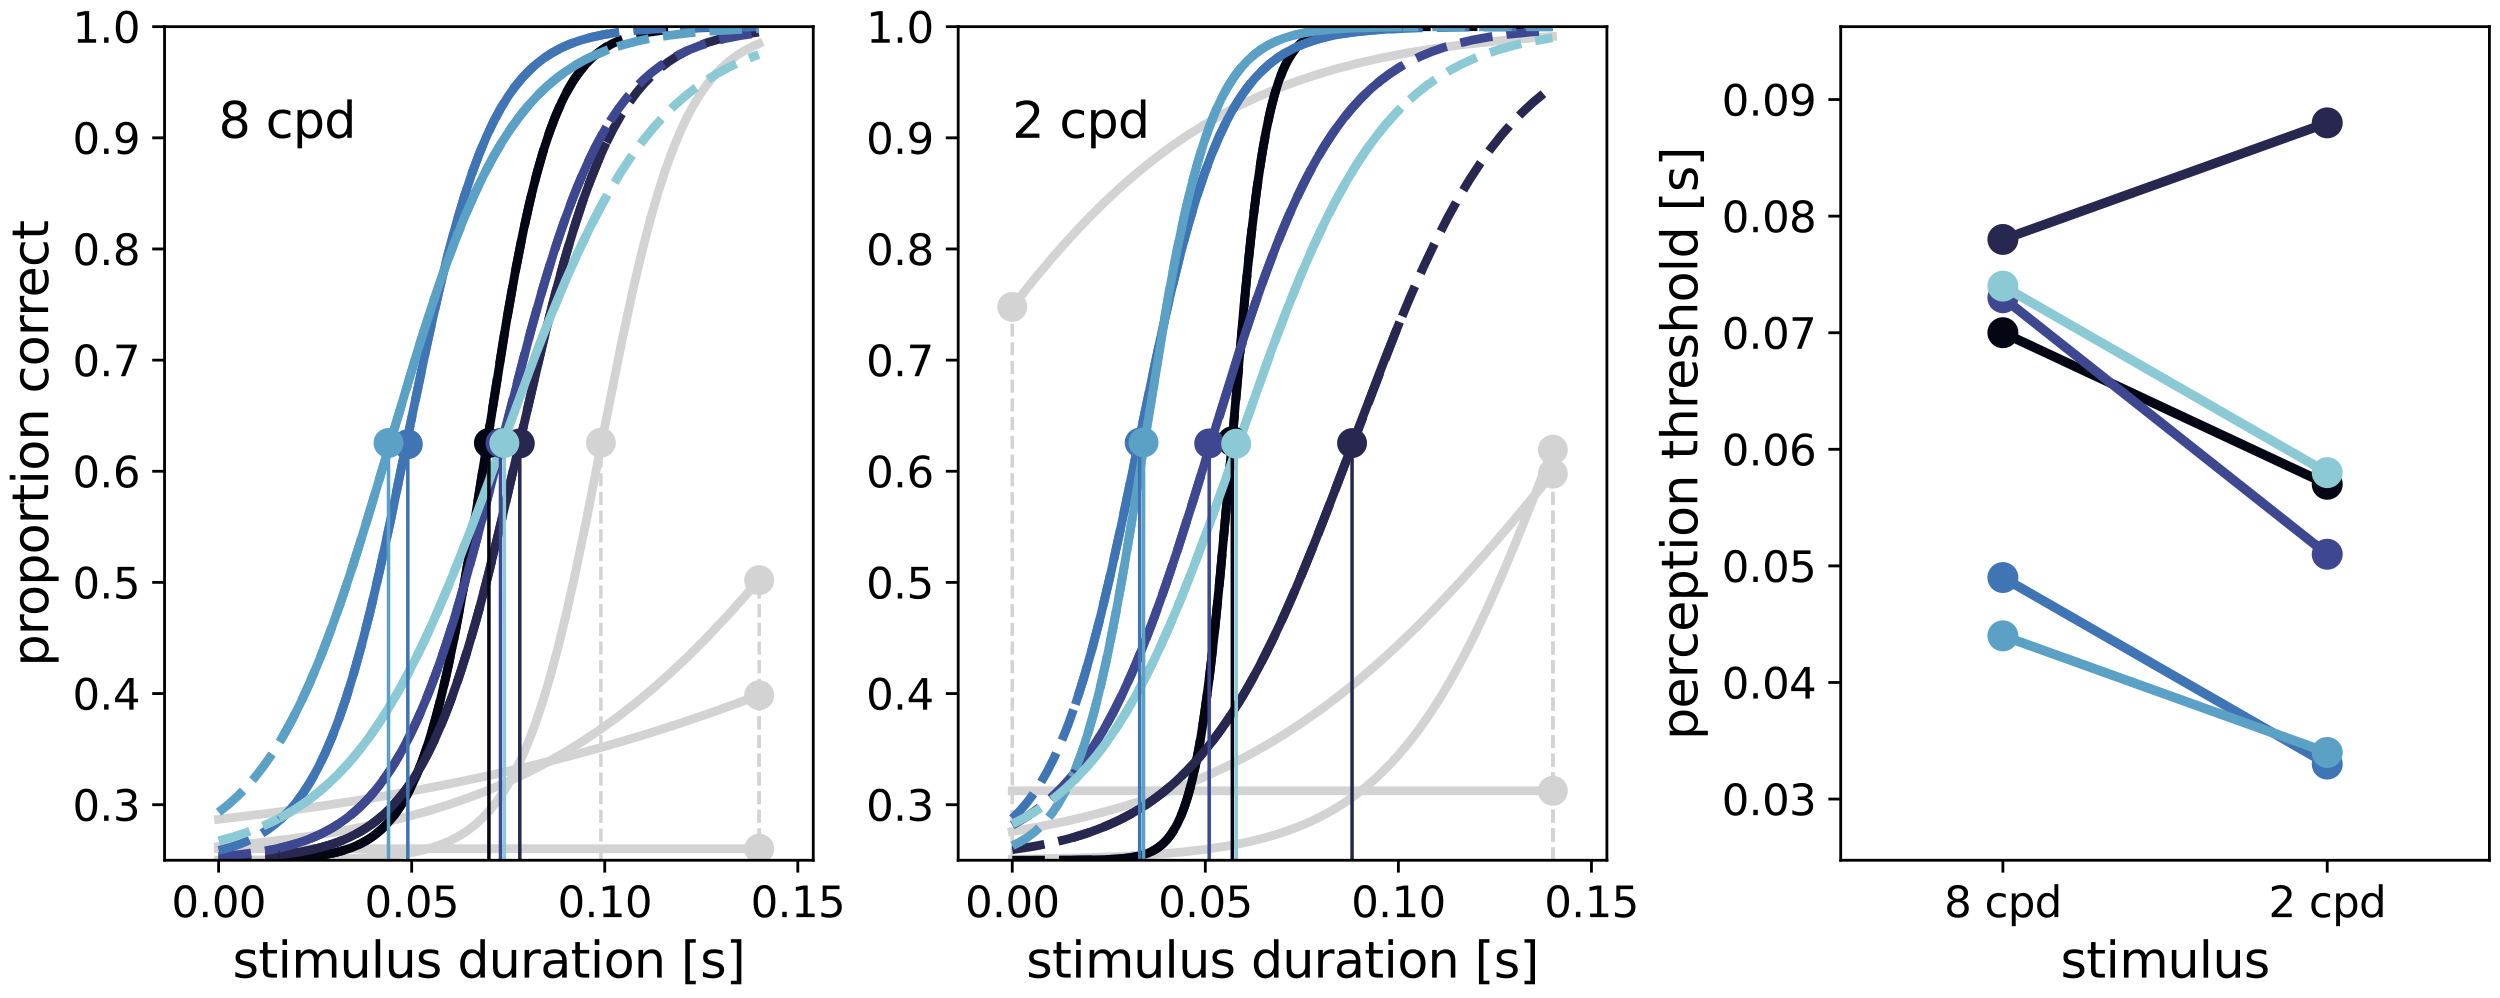<?xml version="1.0" encoding="utf-8" standalone="no"?>
<!DOCTYPE svg PUBLIC "-//W3C//DTD SVG 1.1//EN"
  "http://www.w3.org/Graphics/SVG/1.1/DTD/svg11.dtd">
<svg xmlns:xlink="http://www.w3.org/1999/xlink" width="708.48pt" height="282.96pt" viewBox="0 0 708.48 282.96" xmlns="http://www.w3.org/2000/svg" version="1.1">
 <defs>
  <style type="text/css">*{stroke-linejoin: round; stroke-linecap: butt}</style>
 </defs>
 <g id="figure_1">
  <g id="patch_1">
   <path d="M 0 282.96 
L 708.48 282.96 
L 708.48 0 
L 0 0 
z
" style="fill: #ffffff"/>
  </g>
  <g id="axes_1">
   <g id="patch_2">
    <path d="M 46.633 243.797 
L 230.471 243.797 
L 230.471 7.559 
L 46.633 7.559 
z
" style="fill: #ffffff"/>
   </g>
   <g id="line2d_1">
    <path d="M 61.953 239.903 
L 72.568 238.887 
L 82.088 237.758 
L 90.842 236.498 
L 98.939 235.11 
L 106.381 233.612 
L 113.384 231.98 
L 120.059 230.196 
L 126.406 228.268 
L 132.424 226.207 
L 138.224 223.987 
L 143.805 221.612 
L 149.276 219.04 
L 154.528 216.327 
L 159.672 213.423 
L 164.815 210.262 
L 169.848 206.906 
L 174.882 203.282 
L 179.916 199.382 
L 184.949 195.199 
L 190.092 190.631 
L 195.235 185.766 
L 200.597 180.384 
L 206.178 174.458 
L 211.978 167.969 
L 215.042 164.415 
L 215.042 164.415 
" clip-path="url(#pa3796e0bc7)" style="fill: none; stroke: #d3d3d3; stroke-width: 2.5; stroke-linecap: square"/>
   </g>
   <g id="line2d_2">
    <path d="M 215.151 243.797 
L 215.151 164.415 
" clip-path="url(#pa3796e0bc7)" style="fill: none; stroke-dasharray: 3.7,1.6; stroke-dashoffset: 0; stroke: #d3d3d3"/>
   </g>
   <g id="line2d_3">
    <path d="M 215.151 164.415 
" clip-path="url(#pa3796e0bc7)" style="fill: none; stroke: #d3d3d3; stroke-width: 1.5; stroke-linecap: square"/>
    <defs>
     <path id="m6d1010a8b6" d="M 0 3.75 
C 0.995 3.75 1.948 3.355 2.652 2.652 
C 3.355 1.948 3.75 0.995 3.75 0 
C 3.75 -0.995 3.355 -1.948 2.652 -2.652 
C 1.948 -3.355 0.995 -3.75 0 -3.75 
C -0.995 -3.75 -1.948 -3.355 -2.652 -2.652 
C -3.355 -1.948 -3.75 -0.995 -3.75 0 
C -3.75 0.995 -3.355 1.948 -2.652 2.652 
C -1.948 3.355 -0.995 3.75 0 3.75 
z
" style="stroke: #d3d3d3"/>
    </defs>
    <g clip-path="url(#pa3796e0bc7)">
     <use xlink:href="#m6d1010a8b6" x="215.151" y="164.415" style="fill: #d3d3d3; stroke: #d3d3d3"/>
    </g>
   </g>
   <g id="line2d_4">
    <path d="M 61.953 240.514 
L 215.042 240.513 
L 215.042 240.513 
" clip-path="url(#pa3796e0bc7)" style="fill: none; stroke: #d3d3d3; stroke-width: 2.5; stroke-linecap: square"/>
   </g>
   <g id="line2d_5">
    <path d="M 215.151 243.797 
L 215.151 240.513 
" clip-path="url(#pa3796e0bc7)" style="fill: none; stroke-dasharray: 3.7,1.6; stroke-dashoffset: 0; stroke: #d3d3d3"/>
   </g>
   <g id="line2d_6">
    <path d="M 215.151 240.513 
" clip-path="url(#pa3796e0bc7)" style="fill: none; stroke: #d3d3d3; stroke-width: 1.5; stroke-linecap: square"/>
    <g clip-path="url(#pa3796e0bc7)">
     <use xlink:href="#m6d1010a8b6" x="215.151" y="240.513" style="fill: #d3d3d3; stroke: #d3d3d3"/>
    </g>
   </g>
   <g id="line2d_7">
    <path d="M 61.953 243.778 
L 87.231 243.626 
L 98.283 243.35 
L 105.615 242.954 
L 111.086 242.445 
L 115.463 241.824 
L 119.184 241.081 
L 122.466 240.198 
L 125.311 239.209 
L 127.938 238.062 
L 130.345 236.768 
L 132.534 235.349 
L 134.613 233.748 
L 136.692 231.859 
L 138.662 229.764 
L 140.631 227.328 
L 142.491 224.674 
L 144.352 221.635 
L 146.212 218.17 
L 148.072 214.238 
L 149.933 209.801 
L 151.902 204.512 
L 153.872 198.584 
L 155.951 191.612 
L 158.14 183.476 
L 160.547 173.614 
L 163.173 161.868 
L 166.347 146.567 
L 171.38 120.969 
L 176.304 96.332 
L 179.368 82.137 
L 181.995 71.011 
L 184.402 61.787 
L 186.591 54.254 
L 188.67 47.855 
L 190.749 42.173 
L 192.718 37.417 
L 194.688 33.232 
L 196.658 29.571 
L 198.628 26.386 
L 200.597 23.626 
L 202.567 21.246 
L 204.537 19.2 
L 206.616 17.356 
L 208.804 15.719 
L 211.102 14.284 
L 213.51 13.045 
L 215.042 12.375 
L 215.042 12.375 
" clip-path="url(#pa3796e0bc7)" style="fill: none; stroke: #d3d3d3; stroke-width: 2.5; stroke-linecap: square"/>
   </g>
   <g id="line2d_8">
    <path d="M 170.286 243.797 
L 170.286 125.457 
" clip-path="url(#pa3796e0bc7)" style="fill: none; stroke-dasharray: 3.7,1.6; stroke-dashoffset: 0; stroke: #d3d3d3"/>
   </g>
   <g id="line2d_9">
    <path d="M 170.286 125.457 
" clip-path="url(#pa3796e0bc7)" style="fill: none; stroke: #d3d3d3; stroke-width: 1.5; stroke-linecap: square"/>
    <g clip-path="url(#pa3796e0bc7)">
     <use xlink:href="#m6d1010a8b6" x="170.286" y="125.457" style="fill: #d3d3d3; stroke: #d3d3d3"/>
    </g>
   </g>
   <g id="line2d_10">
    <path d="M 61.953 232.174 
L 76.288 230.446 
L 89.966 228.574 
L 102.879 226.586 
L 115.244 224.46 
L 127.172 222.185 
L 138.662 219.77 
L 149.823 217.196 
L 160.656 214.472 
L 171.271 211.574 
L 181.666 208.506 
L 191.952 205.236 
L 202.02 201.805 
L 212.087 198.138 
L 215.042 197.017 
L 215.042 197.017 
" clip-path="url(#pa3796e0bc7)" style="fill: none; stroke: #d3d3d3; stroke-width: 2.5; stroke-linecap: square"/>
   </g>
   <g id="line2d_11">
    <path d="M 215.151 243.797 
L 215.151 197.017 
" clip-path="url(#pa3796e0bc7)" style="fill: none; stroke-dasharray: 3.7,1.6; stroke-dashoffset: 0; stroke: #d3d3d3"/>
   </g>
   <g id="line2d_12">
    <path d="M 215.151 197.017 
" clip-path="url(#pa3796e0bc7)" style="fill: none; stroke: #d3d3d3; stroke-width: 1.5; stroke-linecap: square"/>
    <g clip-path="url(#pa3796e0bc7)">
     <use xlink:href="#m6d1010a8b6" x="215.151" y="197.017" style="fill: #d3d3d3; stroke: #d3d3d3"/>
    </g>
   </g>
   <g id="line2d_13">
    <path d="M 61.953 243.737 
L 75.413 243.539 
L 82.744 243.224 
L 87.887 242.796 
L 91.936 242.244 
L 95.219 241.582 
L 98.064 240.788 
L 100.581 239.854 
L 102.769 238.814 
L 104.849 237.58 
L 106.709 236.228 
L 108.569 234.593 
L 110.32 232.749 
L 111.961 230.705 
L 113.603 228.308 
L 115.244 225.509 
L 116.886 222.254 
L 118.527 218.486 
L 120.168 214.15 
L 121.81 209.194 
L 123.561 203.17 
L 125.311 196.345 
L 127.172 188.19 
L 129.141 178.553 
L 131.33 166.713 
L 133.956 151.183 
L 137.677 127.644 
L 142.82 95.242 
L 145.446 80.122 
L 147.744 68.171 
L 149.823 58.533 
L 151.793 50.475 
L 153.653 43.808 
L 155.404 38.331 
L 157.155 33.574 
L 158.906 29.475 
L 160.547 26.168 
L 162.188 23.323 
L 163.939 20.737 
L 165.69 18.555 
L 167.441 16.719 
L 169.301 15.092 
L 171.271 13.674 
L 173.35 12.46 
L 175.538 11.437 
L 177.946 10.554 
L 180.682 9.789 
L 183.855 9.141 
L 187.575 8.616 
L 192.171 8.201 
L 198.19 7.893 
L 206.944 7.688 
L 215.042 7.613 
L 215.042 7.613 
" clip-path="url(#pa3796e0bc7)" style="fill: none; stroke-dasharray: 9.25,4; stroke-dashoffset: 0; stroke: #040613; stroke-width: 2.5"/>
   </g>
   <g id="line2d_14">
    <path d="M 61.953 243.366 
L 70.598 242.981 
L 77.164 242.474 
L 82.416 241.851 
L 86.793 241.116 
L 90.623 240.251 
L 94.015 239.259 
L 97.079 238.133 
L 99.924 236.846 
L 102.551 235.408 
L 104.958 233.842 
L 107.256 232.09 
L 109.444 230.151 
L 111.633 227.915 
L 113.712 225.48 
L 115.791 222.707 
L 117.87 219.56 
L 119.949 216.006 
L 122.029 212.007 
L 124.108 207.534 
L 126.296 202.282 
L 128.485 196.45 
L 130.783 189.688 
L 133.19 181.905 
L 135.816 172.633 
L 138.662 161.754 
L 142.054 147.859 
L 146.978 126.615 
L 153.434 98.888 
L 156.826 85.29 
L 159.781 74.345 
L 162.407 65.444 
L 164.924 57.699 
L 167.222 51.313 
L 169.52 45.575 
L 171.708 40.69 
L 173.897 36.342 
L 176.086 32.495 
L 178.274 29.108 
L 180.463 26.141 
L 182.651 23.552 
L 184.84 21.301 
L 187.138 19.259 
L 189.436 17.508 
L 191.843 15.943 
L 194.469 14.506 
L 197.205 13.264 
L 200.16 12.166 
L 203.442 11.188 
L 207.053 10.348 
L 211.212 9.616 
L 215.042 9.112 
L 215.042 9.112 
" clip-path="url(#pa3796e0bc7)" style="fill: none; stroke-dasharray: 9.25,4; stroke-dashoffset: 0; stroke: #28274f; stroke-width: 2.5"/>
   </g>
   <g id="line2d_15">
    <path d="M 61.953 242.693 
L 68.19 242.126 
L 73.443 241.43 
L 77.93 240.613 
L 81.869 239.671 
L 85.371 238.606 
L 88.544 237.412 
L 91.498 236.063 
L 94.234 234.571 
L 96.86 232.881 
L 99.377 230.989 
L 101.785 228.893 
L 104.083 226.597 
L 106.381 223.98 
L 108.569 221.156 
L 110.758 217.978 
L 112.946 214.414 
L 115.135 210.437 
L 117.433 205.787 
L 119.731 200.627 
L 122.138 194.655 
L 124.655 187.783 
L 127.281 179.935 
L 130.126 170.693 
L 133.19 159.968 
L 136.911 146.082 
L 142.491 124.246 
L 148.948 99.204 
L 152.559 86.077 
L 155.623 75.727 
L 158.468 66.882 
L 161.094 59.425 
L 163.611 52.933 
L 166.018 47.322 
L 168.426 42.278 
L 170.724 37.969 
L 173.022 34.124 
L 175.32 30.711 
L 177.618 27.694 
L 179.916 25.038 
L 182.213 22.708 
L 184.621 20.579 
L 187.138 18.657 
L 189.764 16.94 
L 192.5 15.424 
L 195.345 14.099 
L 198.409 12.915 
L 201.801 11.848 
L 205.521 10.916 
L 209.68 10.11 
L 214.385 9.427 
L 215.042 9.347 
L 215.042 9.347 
" clip-path="url(#pa3796e0bc7)" style="fill: none; stroke-dasharray: 9.25,4; stroke-dashoffset: 0; stroke: #3e4891; stroke-width: 2.5"/>
   </g>
   <g id="line2d_16">
    <path d="M 61.953 240.996 
L 65.236 240.132 
L 68.19 239.132 
L 70.926 237.97 
L 73.443 236.656 
L 75.741 235.208 
L 77.93 233.569 
L 80.009 231.738 
L 82.088 229.6 
L 84.057 227.252 
L 86.027 224.55 
L 87.997 221.45 
L 89.966 217.912 
L 91.936 213.891 
L 93.906 209.348 
L 95.876 204.247 
L 97.955 198.226 
L 100.143 191.161 
L 102.441 182.939 
L 104.849 173.472 
L 107.584 161.755 
L 110.758 147.128 
L 115.682 123.201 
L 121.044 97.44 
L 124.217 83.283 
L 126.953 72.091 
L 129.36 63.143 
L 131.658 55.438 
L 133.847 48.869 
L 135.926 43.305 
L 138.005 38.373 
L 139.975 34.246 
L 141.944 30.61 
L 143.914 27.422 
L 145.884 24.639 
L 147.853 22.22 
L 149.933 20.017 
L 152.012 18.128 
L 154.2 16.437 
L 156.498 14.942 
L 158.906 13.638 
L 161.532 12.471 
L 164.377 11.453 
L 167.55 10.562 
L 171.052 9.811 
L 175.101 9.172 
L 179.916 8.643 
L 185.825 8.224 
L 193.594 7.908 
L 204.755 7.697 
L 215.042 7.618 
L 215.042 7.618 
" clip-path="url(#pa3796e0bc7)" style="fill: none; stroke-dasharray: 9.25,4; stroke-dashoffset: 0; stroke: #4075b5; stroke-width: 2.5"/>
   </g>
   <g id="line2d_17">
    <path d="M 61.953 230.188 
L 64.579 228.114 
L 67.206 225.749 
L 69.722 223.181 
L 72.239 220.286 
L 74.756 217.036 
L 77.164 213.566 
L 79.68 209.536 
L 82.197 205.07 
L 84.714 200.147 
L 87.34 194.509 
L 90.076 188.084 
L 92.921 180.812 
L 95.985 172.336 
L 99.268 162.58 
L 103.098 150.46 
L 108.022 134.076 
L 118.965 97.439 
L 122.795 85.523 
L 126.187 75.68 
L 129.251 67.456 
L 132.096 60.432 
L 134.832 54.25 
L 137.458 48.843 
L 140.084 43.942 
L 142.601 39.702 
L 145.118 35.886 
L 147.635 32.468 
L 150.151 29.419 
L 152.668 26.709 
L 155.294 24.211 
L 157.921 22.018 
L 160.656 20.022 
L 163.501 18.224 
L 166.456 16.62 
L 169.629 15.155 
L 173.022 13.844 
L 176.633 12.689 
L 180.572 11.667 
L 184.949 10.764 
L 189.873 9.981 
L 195.564 9.31 
L 202.239 8.754 
L 210.336 8.31 
L 215.042 8.132 
L 215.042 8.132 
" clip-path="url(#pa3796e0bc7)" style="fill: none; stroke-dasharray: 9.25,4; stroke-dashoffset: 0; stroke: #5ba0c5; stroke-width: 2.5"/>
   </g>
   <g id="line2d_18">
    <path d="M 61.953 238.275 
L 66.33 237.068 
L 70.379 235.726 
L 74.209 234.221 
L 77.82 232.559 
L 81.212 230.75 
L 84.495 228.742 
L 87.559 226.61 
L 90.623 224.204 
L 93.578 221.598 
L 96.532 218.685 
L 99.377 215.566 
L 102.222 212.119 
L 105.067 208.322 
L 107.913 204.158 
L 110.867 199.431 
L 113.822 194.282 
L 116.886 188.492 
L 120.059 182.017 
L 123.451 174.577 
L 127.062 166.108 
L 131.111 156.025 
L 135.926 143.399 
L 143.367 123.155 
L 151.246 101.906 
L 155.951 89.854 
L 159.89 80.348 
L 163.501 72.195 
L 166.894 65.078 
L 170.067 58.918 
L 173.131 53.437 
L 176.195 48.411 
L 179.15 43.987 
L 182.104 39.963 
L 185.059 36.319 
L 188.013 33.034 
L 190.968 30.083 
L 193.922 27.442 
L 196.986 25.003 
L 200.05 22.842 
L 203.223 20.869 
L 206.616 19.025 
L 210.117 17.378 
L 213.838 15.877 
L 215.042 15.441 
L 215.042 15.441 
" clip-path="url(#pa3796e0bc7)" style="fill: none; stroke-dasharray: 9.25,4; stroke-dashoffset: 0; stroke: #8bcad5; stroke-width: 2.5"/>
   </g>
   <g id="line2d_19">
    <path d="M 80.227 243.361 
L 86.137 242.969 
L 90.514 242.466 
L 94.015 241.852 
L 96.97 241.122 
L 99.596 240.249 
L 101.894 239.259 
L 103.973 238.132 
L 105.943 236.816 
L 107.803 235.304 
L 109.554 233.595 
L 111.305 231.562 
L 112.946 229.312 
L 114.588 226.681 
L 116.229 223.614 
L 117.87 220.058 
L 119.512 215.956 
L 121.153 211.254 
L 122.904 205.521 
L 124.655 199 
L 126.515 191.175 
L 128.485 181.877 
L 130.564 170.984 
L 132.971 157.152 
L 136.035 138.162 
L 143.695 90.05 
L 146.212 75.994 
L 148.401 65.003 
L 150.37 56.19 
L 152.23 48.825 
L 154.091 42.368 
L 155.842 37.077 
L 157.592 32.49 
L 159.343 28.544 
L 160.985 25.366 
L 162.626 22.636 
L 164.377 20.156 
L 166.128 18.065 
L 167.879 16.308 
L 169.739 14.751 
L 171.271 13.674 
L 171.271 13.674 
" clip-path="url(#pa3796e0bc7)" style="fill: none; stroke: #040613; stroke-width: 2.5; stroke-linecap: square"/>
   </g>
   <g id="line2d_20">
    <path d="M 80.227 242.14 
L 84.933 241.457 
L 88.982 240.651 
L 92.483 239.737 
L 95.657 238.686 
L 98.611 237.472 
L 101.347 236.099 
L 103.864 234.586 
L 106.271 232.874 
L 108.569 230.96 
L 110.758 228.848 
L 112.946 226.414 
L 115.025 223.77 
L 117.104 220.765 
L 119.184 217.365 
L 121.263 213.534 
L 123.342 209.239 
L 125.53 204.186 
L 127.719 198.558 
L 130.017 192.015 
L 132.424 184.458 
L 134.941 175.811 
L 137.677 165.61 
L 140.85 152.886 
L 145.008 135.199 
L 154.31 95.288 
L 157.592 82.364 
L 160.438 72.044 
L 163.064 63.348 
L 165.471 56.119 
L 167.769 49.889 
L 170.067 44.302 
L 171.271 41.623 
L 171.271 41.623 
" clip-path="url(#pa3796e0bc7)" style="fill: none; stroke: #28274f; stroke-width: 2.5; stroke-linecap: square"/>
   </g>
   <g id="line2d_21">
    <path d="M 80.227 240.093 
L 83.839 239.101 
L 87.121 237.977 
L 90.185 236.693 
L 93.03 235.259 
L 95.657 233.689 
L 98.174 231.93 
L 100.581 229.978 
L 102.879 227.838 
L 105.177 225.393 
L 107.475 222.61 
L 109.663 219.613 
L 111.852 216.246 
L 114.04 212.479 
L 116.338 208.064 
L 118.636 203.149 
L 120.934 197.714 
L 123.342 191.448 
L 125.859 184.27 
L 128.594 175.762 
L 131.549 165.806 
L 134.832 153.941 
L 138.99 138.031 
L 150.589 93.127 
L 153.981 81.172 
L 156.936 71.549 
L 159.672 63.378 
L 162.298 56.24 
L 164.815 50.055 
L 167.222 44.73 
L 169.52 40.166 
L 171.271 37.012 
L 171.271 37.012 
" clip-path="url(#pa3796e0bc7)" style="fill: none; stroke: #3e4891; stroke-width: 2.5; stroke-linecap: square"/>
   </g>
   <g id="line2d_22">
    <path d="M 80.227 231.528 
L 82.307 229.356 
L 84.276 226.97 
L 86.246 224.226 
L 88.216 221.08 
L 90.185 217.489 
L 92.155 213.412 
L 94.125 208.809 
L 96.094 203.644 
L 98.174 197.553 
L 100.362 190.414 
L 102.66 182.113 
L 105.067 172.571 
L 107.803 160.778 
L 111.086 145.566 
L 116.448 119.446 
L 121.263 96.43 
L 124.327 82.816 
L 126.953 72.091 
L 129.36 63.143 
L 131.658 55.438 
L 133.847 48.869 
L 135.926 43.305 
L 138.005 38.373 
L 139.975 34.246 
L 141.944 30.61 
L 143.914 27.422 
L 145.884 24.639 
L 147.853 22.22 
L 149.933 20.017 
L 152.012 18.128 
L 154.2 16.437 
L 156.498 14.942 
L 158.906 13.638 
L 161.532 12.471 
L 164.377 11.453 
L 167.55 10.562 
L 171.052 9.811 
L 171.271 9.771 
L 171.271 9.771 
" clip-path="url(#pa3796e0bc7)" style="fill: none; stroke: #4075b5; stroke-width: 2.5; stroke-linecap: square"/>
   </g>
   <g id="line2d_23">
    <path d="M 80.227 208.603 
L 82.744 204.039 
L 85.261 199.015 
L 87.887 193.269 
L 90.623 186.731 
L 93.468 179.346 
L 96.532 170.756 
L 99.924 160.554 
L 103.864 147.959 
L 109.226 129.995 
L 118.199 99.908 
L 122.247 87.177 
L 125.64 77.217 
L 128.704 68.876 
L 131.658 61.473 
L 134.394 55.201 
L 137.02 49.709 
L 139.646 44.724 
L 142.163 40.408 
L 144.68 36.52 
L 147.197 33.035 
L 149.714 29.924 
L 152.23 27.157 
L 154.857 24.606 
L 157.483 22.363 
L 160.219 20.323 
L 163.064 18.483 
L 166.018 16.842 
L 169.082 15.39 
L 171.271 14.49 
L 171.271 14.49 
" clip-path="url(#pa3796e0bc7)" style="fill: none; stroke: #5ba0c5; stroke-width: 2.5; stroke-linecap: square"/>
   </g>
   <g id="line2d_24">
    <path d="M 80.227 231.302 
L 83.51 229.373 
L 86.684 227.246 
L 89.748 224.921 
L 92.702 222.401 
L 95.657 219.581 
L 98.502 216.56 
L 101.347 213.216 
L 104.192 209.528 
L 107.037 205.479 
L 109.992 200.875 
L 112.946 195.852 
L 116.01 190.193 
L 119.184 183.851 
L 122.466 176.79 
L 125.968 168.731 
L 129.907 159.081 
L 134.394 147.477 
L 140.412 131.242 
L 151.683 100.759 
L 156.279 89.04 
L 160.219 79.583 
L 163.83 71.483 
L 167.222 64.418 
L 170.395 58.309 
L 171.271 56.71 
L 171.271 56.71 
" clip-path="url(#pa3796e0bc7)" style="fill: none; stroke: #8bcad5; stroke-width: 2.5; stroke-linecap: square"/>
   </g>
   <g id="matplotlib.axis_1">
    <g id="xtick_1">
     <g id="line2d_25">
      <defs>
       <path id="m5c3d225388" d="M 0 0 
L 0 3.5 
" style="stroke: #000000; stroke-width: 0.8"/>
      </defs>
      <g>
       <use xlink:href="#m5c3d225388" x="61.953" y="243.797" style="stroke: #000000; stroke-width: 0.8"/>
      </g>
     </g>
     <g id="text_1">
      <!-- 0.00 -->
      <g transform="translate(48.594 259.915) scale(0.12 -0.12)">
       <defs>
        <path id="DejaVuSans-30" d="M 2034 4250 
Q 1547 4250 1301 3770 
Q 1056 3291 1056 2328 
Q 1056 1369 1301 889 
Q 1547 409 2034 409 
Q 2525 409 2770 889 
Q 3016 1369 3016 2328 
Q 3016 3291 2770 3770 
Q 2525 4250 2034 4250 
z
M 2034 4750 
Q 2819 4750 3233 4129 
Q 3647 3509 3647 2328 
Q 3647 1150 3233 529 
Q 2819 -91 2034 -91 
Q 1250 -91 836 529 
Q 422 1150 422 2328 
Q 422 3509 836 4129 
Q 1250 4750 2034 4750 
z
" transform="scale(0.016)"/>
        <path id="DejaVuSans-2e" d="M 684 794 
L 1344 794 
L 1344 0 
L 684 0 
L 684 794 
z
" transform="scale(0.016)"/>
       </defs>
       <use xlink:href="#DejaVuSans-30"/>
       <use xlink:href="#DejaVuSans-2e" x="63.623"/>
       <use xlink:href="#DejaVuSans-30" x="95.41"/>
       <use xlink:href="#DejaVuSans-30" x="159.033"/>
      </g>
     </g>
    </g>
    <g id="xtick_2">
     <g id="line2d_26">
      <g>
       <use xlink:href="#m5c3d225388" x="116.667" y="243.797" style="stroke: #000000; stroke-width: 0.8"/>
      </g>
     </g>
     <g id="text_2">
      <!-- 0.05 -->
      <g transform="translate(103.307 259.915) scale(0.12 -0.12)">
       <defs>
        <path id="DejaVuSans-35" d="M 691 4666 
L 3169 4666 
L 3169 4134 
L 1269 4134 
L 1269 2991 
Q 1406 3038 1543 3061 
Q 1681 3084 1819 3084 
Q 2600 3084 3056 2656 
Q 3513 2228 3513 1497 
Q 3513 744 3044 326 
Q 2575 -91 1722 -91 
Q 1428 -91 1123 -41 
Q 819 9 494 109 
L 494 744 
Q 775 591 1075 516 
Q 1375 441 1709 441 
Q 2250 441 2565 725 
Q 2881 1009 2881 1497 
Q 2881 1984 2565 2268 
Q 2250 2553 1709 2553 
Q 1456 2553 1204 2497 
Q 953 2441 691 2322 
L 691 4666 
z
" transform="scale(0.016)"/>
       </defs>
       <use xlink:href="#DejaVuSans-30"/>
       <use xlink:href="#DejaVuSans-2e" x="63.623"/>
       <use xlink:href="#DejaVuSans-30" x="95.41"/>
       <use xlink:href="#DejaVuSans-35" x="159.033"/>
      </g>
     </g>
    </g>
    <g id="xtick_3">
     <g id="line2d_27">
      <g>
       <use xlink:href="#m5c3d225388" x="171.38" y="243.797" style="stroke: #000000; stroke-width: 0.8"/>
      </g>
     </g>
     <g id="text_3">
      <!-- 0.10 -->
      <g transform="translate(158.021 259.915) scale(0.12 -0.12)">
       <defs>
        <path id="DejaVuSans-31" d="M 794 531 
L 1825 531 
L 1825 4091 
L 703 3866 
L 703 4441 
L 1819 4666 
L 2450 4666 
L 2450 531 
L 3481 531 
L 3481 0 
L 794 0 
L 794 531 
z
" transform="scale(0.016)"/>
       </defs>
       <use xlink:href="#DejaVuSans-30"/>
       <use xlink:href="#DejaVuSans-2e" x="63.623"/>
       <use xlink:href="#DejaVuSans-31" x="95.41"/>
       <use xlink:href="#DejaVuSans-30" x="159.033"/>
      </g>
     </g>
    </g>
    <g id="xtick_4">
     <g id="line2d_28">
      <g>
       <use xlink:href="#m5c3d225388" x="226.094" y="243.797" style="stroke: #000000; stroke-width: 0.8"/>
      </g>
     </g>
     <g id="text_4">
      <!-- 0.15 -->
      <g transform="translate(212.734 259.915) scale(0.12 -0.12)">
       <use xlink:href="#DejaVuSans-30"/>
       <use xlink:href="#DejaVuSans-2e" x="63.623"/>
       <use xlink:href="#DejaVuSans-31" x="95.41"/>
       <use xlink:href="#DejaVuSans-35" x="159.033"/>
      </g>
     </g>
    </g>
    <g id="text_5">
     <!-- stimulus duration [s] -->
     <g transform="translate(65.921 277.048) scale(0.14 -0.14)">
      <defs>
       <path id="DejaVuSans-73" d="M 2834 3397 
L 2834 2853 
Q 2591 2978 2328 3040 
Q 2066 3103 1784 3103 
Q 1356 3103 1142 2972 
Q 928 2841 928 2578 
Q 928 2378 1081 2264 
Q 1234 2150 1697 2047 
L 1894 2003 
Q 2506 1872 2764 1633 
Q 3022 1394 3022 966 
Q 3022 478 2636 193 
Q 2250 -91 1575 -91 
Q 1294 -91 989 -36 
Q 684 19 347 128 
L 347 722 
Q 666 556 975 473 
Q 1284 391 1588 391 
Q 1994 391 2212 530 
Q 2431 669 2431 922 
Q 2431 1156 2273 1281 
Q 2116 1406 1581 1522 
L 1381 1569 
Q 847 1681 609 1914 
Q 372 2147 372 2553 
Q 372 3047 722 3315 
Q 1072 3584 1716 3584 
Q 2034 3584 2315 3537 
Q 2597 3491 2834 3397 
z
" transform="scale(0.016)"/>
       <path id="DejaVuSans-74" d="M 1172 4494 
L 1172 3500 
L 2356 3500 
L 2356 3053 
L 1172 3053 
L 1172 1153 
Q 1172 725 1289 603 
Q 1406 481 1766 481 
L 2356 481 
L 2356 0 
L 1766 0 
Q 1100 0 847 248 
Q 594 497 594 1153 
L 594 3053 
L 172 3053 
L 172 3500 
L 594 3500 
L 594 4494 
L 1172 4494 
z
" transform="scale(0.016)"/>
       <path id="DejaVuSans-69" d="M 603 3500 
L 1178 3500 
L 1178 0 
L 603 0 
L 603 3500 
z
M 603 4863 
L 1178 4863 
L 1178 4134 
L 603 4134 
L 603 4863 
z
" transform="scale(0.016)"/>
       <path id="DejaVuSans-6d" d="M 3328 2828 
Q 3544 3216 3844 3400 
Q 4144 3584 4550 3584 
Q 5097 3584 5394 3201 
Q 5691 2819 5691 2113 
L 5691 0 
L 5113 0 
L 5113 2094 
Q 5113 2597 4934 2840 
Q 4756 3084 4391 3084 
Q 3944 3084 3684 2787 
Q 3425 2491 3425 1978 
L 3425 0 
L 2847 0 
L 2847 2094 
Q 2847 2600 2669 2842 
Q 2491 3084 2119 3084 
Q 1678 3084 1418 2786 
Q 1159 2488 1159 1978 
L 1159 0 
L 581 0 
L 581 3500 
L 1159 3500 
L 1159 2956 
Q 1356 3278 1631 3431 
Q 1906 3584 2284 3584 
Q 2666 3584 2933 3390 
Q 3200 3197 3328 2828 
z
" transform="scale(0.016)"/>
       <path id="DejaVuSans-75" d="M 544 1381 
L 544 3500 
L 1119 3500 
L 1119 1403 
Q 1119 906 1312 657 
Q 1506 409 1894 409 
Q 2359 409 2629 706 
Q 2900 1003 2900 1516 
L 2900 3500 
L 3475 3500 
L 3475 0 
L 2900 0 
L 2900 538 
Q 2691 219 2414 64 
Q 2138 -91 1772 -91 
Q 1169 -91 856 284 
Q 544 659 544 1381 
z
M 1991 3584 
L 1991 3584 
z
" transform="scale(0.016)"/>
       <path id="DejaVuSans-6c" d="M 603 4863 
L 1178 4863 
L 1178 0 
L 603 0 
L 603 4863 
z
" transform="scale(0.016)"/>
       <path id="DejaVuSans-20" transform="scale(0.016)"/>
       <path id="DejaVuSans-64" d="M 2906 2969 
L 2906 4863 
L 3481 4863 
L 3481 0 
L 2906 0 
L 2906 525 
Q 2725 213 2448 61 
Q 2172 -91 1784 -91 
Q 1150 -91 751 415 
Q 353 922 353 1747 
Q 353 2572 751 3078 
Q 1150 3584 1784 3584 
Q 2172 3584 2448 3432 
Q 2725 3281 2906 2969 
z
M 947 1747 
Q 947 1113 1208 752 
Q 1469 391 1925 391 
Q 2381 391 2643 752 
Q 2906 1113 2906 1747 
Q 2906 2381 2643 2742 
Q 2381 3103 1925 3103 
Q 1469 3103 1208 2742 
Q 947 2381 947 1747 
z
" transform="scale(0.016)"/>
       <path id="DejaVuSans-72" d="M 2631 2963 
Q 2534 3019 2420 3045 
Q 2306 3072 2169 3072 
Q 1681 3072 1420 2755 
Q 1159 2438 1159 1844 
L 1159 0 
L 581 0 
L 581 3500 
L 1159 3500 
L 1159 2956 
Q 1341 3275 1631 3429 
Q 1922 3584 2338 3584 
Q 2397 3584 2469 3576 
Q 2541 3569 2628 3553 
L 2631 2963 
z
" transform="scale(0.016)"/>
       <path id="DejaVuSans-61" d="M 2194 1759 
Q 1497 1759 1228 1600 
Q 959 1441 959 1056 
Q 959 750 1161 570 
Q 1363 391 1709 391 
Q 2188 391 2477 730 
Q 2766 1069 2766 1631 
L 2766 1759 
L 2194 1759 
z
M 3341 1997 
L 3341 0 
L 2766 0 
L 2766 531 
Q 2569 213 2275 61 
Q 1981 -91 1556 -91 
Q 1019 -91 701 211 
Q 384 513 384 1019 
Q 384 1609 779 1909 
Q 1175 2209 1959 2209 
L 2766 2209 
L 2766 2266 
Q 2766 2663 2505 2880 
Q 2244 3097 1772 3097 
Q 1472 3097 1187 3025 
Q 903 2953 641 2809 
L 641 3341 
Q 956 3463 1253 3523 
Q 1550 3584 1831 3584 
Q 2591 3584 2966 3190 
Q 3341 2797 3341 1997 
z
" transform="scale(0.016)"/>
       <path id="DejaVuSans-6f" d="M 1959 3097 
Q 1497 3097 1228 2736 
Q 959 2375 959 1747 
Q 959 1119 1226 758 
Q 1494 397 1959 397 
Q 2419 397 2687 759 
Q 2956 1122 2956 1747 
Q 2956 2369 2687 2733 
Q 2419 3097 1959 3097 
z
M 1959 3584 
Q 2709 3584 3137 3096 
Q 3566 2609 3566 1747 
Q 3566 888 3137 398 
Q 2709 -91 1959 -91 
Q 1206 -91 779 398 
Q 353 888 353 1747 
Q 353 2609 779 3096 
Q 1206 3584 1959 3584 
z
" transform="scale(0.016)"/>
       <path id="DejaVuSans-6e" d="M 3513 2113 
L 3513 0 
L 2938 0 
L 2938 2094 
Q 2938 2591 2744 2837 
Q 2550 3084 2163 3084 
Q 1697 3084 1428 2787 
Q 1159 2491 1159 1978 
L 1159 0 
L 581 0 
L 581 3500 
L 1159 3500 
L 1159 2956 
Q 1366 3272 1645 3428 
Q 1925 3584 2291 3584 
Q 2894 3584 3203 3211 
Q 3513 2838 3513 2113 
z
" transform="scale(0.016)"/>
       <path id="DejaVuSans-5b" d="M 550 4863 
L 1875 4863 
L 1875 4416 
L 1125 4416 
L 1125 -397 
L 1875 -397 
L 1875 -844 
L 550 -844 
L 550 4863 
z
" transform="scale(0.016)"/>
       <path id="DejaVuSans-5d" d="M 1947 4863 
L 1947 -844 
L 622 -844 
L 622 -397 
L 1369 -397 
L 1369 4416 
L 622 4416 
L 622 4863 
L 1947 4863 
z
" transform="scale(0.016)"/>
      </defs>
      <use xlink:href="#DejaVuSans-73"/>
      <use xlink:href="#DejaVuSans-74" x="52.1"/>
      <use xlink:href="#DejaVuSans-69" x="91.309"/>
      <use xlink:href="#DejaVuSans-6d" x="119.092"/>
      <use xlink:href="#DejaVuSans-75" x="216.504"/>
      <use xlink:href="#DejaVuSans-6c" x="279.883"/>
      <use xlink:href="#DejaVuSans-75" x="307.666"/>
      <use xlink:href="#DejaVuSans-73" x="371.045"/>
      <use xlink:href="#DejaVuSans-20" x="423.145"/>
      <use xlink:href="#DejaVuSans-64" x="454.932"/>
      <use xlink:href="#DejaVuSans-75" x="518.408"/>
      <use xlink:href="#DejaVuSans-72" x="581.787"/>
      <use xlink:href="#DejaVuSans-61" x="622.9"/>
      <use xlink:href="#DejaVuSans-74" x="684.18"/>
      <use xlink:href="#DejaVuSans-69" x="723.389"/>
      <use xlink:href="#DejaVuSans-6f" x="751.172"/>
      <use xlink:href="#DejaVuSans-6e" x="812.354"/>
      <use xlink:href="#DejaVuSans-20" x="875.732"/>
      <use xlink:href="#DejaVuSans-5b" x="907.52"/>
      <use xlink:href="#DejaVuSans-73" x="946.533"/>
      <use xlink:href="#DejaVuSans-5d" x="998.633"/>
     </g>
    </g>
   </g>
   <g id="matplotlib.axis_2">
    <g id="ytick_1">
     <g id="line2d_29">
      <defs>
       <path id="m023ec488f6" d="M 0 0 
L -3.5 0 
" style="stroke: #000000; stroke-width: 0.8"/>
      </defs>
      <g>
       <use xlink:href="#m023ec488f6" x="46.633" y="228.047" style="stroke: #000000; stroke-width: 0.8"/>
      </g>
     </g>
     <g id="text_6">
      <!-- 0.3 -->
      <g transform="translate(20.55 232.607) scale(0.12 -0.12)">
       <defs>
        <path id="DejaVuSans-33" d="M 2597 2516 
Q 3050 2419 3304 2112 
Q 3559 1806 3559 1356 
Q 3559 666 3084 287 
Q 2609 -91 1734 -91 
Q 1441 -91 1130 -33 
Q 819 25 488 141 
L 488 750 
Q 750 597 1062 519 
Q 1375 441 1716 441 
Q 2309 441 2620 675 
Q 2931 909 2931 1356 
Q 2931 1769 2642 2001 
Q 2353 2234 1838 2234 
L 1294 2234 
L 1294 2753 
L 1863 2753 
Q 2328 2753 2575 2939 
Q 2822 3125 2822 3475 
Q 2822 3834 2567 4026 
Q 2313 4219 1838 4219 
Q 1578 4219 1281 4162 
Q 984 4106 628 3988 
L 628 4550 
Q 988 4650 1302 4700 
Q 1616 4750 1894 4750 
Q 2613 4750 3031 4423 
Q 3450 4097 3450 3541 
Q 3450 3153 3228 2886 
Q 3006 2619 2597 2516 
z
" transform="scale(0.016)"/>
       </defs>
       <use xlink:href="#DejaVuSans-30"/>
       <use xlink:href="#DejaVuSans-2e" x="63.623"/>
       <use xlink:href="#DejaVuSans-33" x="95.41"/>
      </g>
     </g>
    </g>
    <g id="ytick_2">
     <g id="line2d_30">
      <g>
       <use xlink:href="#m023ec488f6" x="46.633" y="196.549" style="stroke: #000000; stroke-width: 0.8"/>
      </g>
     </g>
     <g id="text_7">
      <!-- 0.4 -->
      <g transform="translate(20.55 201.108) scale(0.12 -0.12)">
       <defs>
        <path id="DejaVuSans-34" d="M 2419 4116 
L 825 1625 
L 2419 1625 
L 2419 4116 
z
M 2253 4666 
L 3047 4666 
L 3047 1625 
L 3713 1625 
L 3713 1100 
L 3047 1100 
L 3047 0 
L 2419 0 
L 2419 1100 
L 313 1100 
L 313 1709 
L 2253 4666 
z
" transform="scale(0.016)"/>
       </defs>
       <use xlink:href="#DejaVuSans-30"/>
       <use xlink:href="#DejaVuSans-2e" x="63.623"/>
       <use xlink:href="#DejaVuSans-34" x="95.41"/>
      </g>
     </g>
    </g>
    <g id="ytick_3">
     <g id="line2d_31">
      <g>
       <use xlink:href="#m023ec488f6" x="46.633" y="165.051" style="stroke: #000000; stroke-width: 0.8"/>
      </g>
     </g>
     <g id="text_8">
      <!-- 0.5 -->
      <g transform="translate(20.55 169.61) scale(0.12 -0.12)">
       <use xlink:href="#DejaVuSans-30"/>
       <use xlink:href="#DejaVuSans-2e" x="63.623"/>
       <use xlink:href="#DejaVuSans-35" x="95.41"/>
      </g>
     </g>
    </g>
    <g id="ytick_4">
     <g id="line2d_32">
      <g>
       <use xlink:href="#m023ec488f6" x="46.633" y="133.553" style="stroke: #000000; stroke-width: 0.8"/>
      </g>
     </g>
     <g id="text_9">
      <!-- 0.6 -->
      <g transform="translate(20.55 138.112) scale(0.12 -0.12)">
       <defs>
        <path id="DejaVuSans-36" d="M 2113 2584 
Q 1688 2584 1439 2293 
Q 1191 2003 1191 1497 
Q 1191 994 1439 701 
Q 1688 409 2113 409 
Q 2538 409 2786 701 
Q 3034 994 3034 1497 
Q 3034 2003 2786 2293 
Q 2538 2584 2113 2584 
z
M 3366 4563 
L 3366 3988 
Q 3128 4100 2886 4159 
Q 2644 4219 2406 4219 
Q 1781 4219 1451 3797 
Q 1122 3375 1075 2522 
Q 1259 2794 1537 2939 
Q 1816 3084 2150 3084 
Q 2853 3084 3261 2657 
Q 3669 2231 3669 1497 
Q 3669 778 3244 343 
Q 2819 -91 2113 -91 
Q 1303 -91 875 529 
Q 447 1150 447 2328 
Q 447 3434 972 4092 
Q 1497 4750 2381 4750 
Q 2619 4750 2861 4703 
Q 3103 4656 3366 4563 
z
" transform="scale(0.016)"/>
       </defs>
       <use xlink:href="#DejaVuSans-30"/>
       <use xlink:href="#DejaVuSans-2e" x="63.623"/>
       <use xlink:href="#DejaVuSans-36" x="95.41"/>
      </g>
     </g>
    </g>
    <g id="ytick_5">
     <g id="line2d_33">
      <g>
       <use xlink:href="#m023ec488f6" x="46.633" y="102.054" style="stroke: #000000; stroke-width: 0.8"/>
      </g>
     </g>
     <g id="text_10">
      <!-- 0.7 -->
      <g transform="translate(20.55 106.613) scale(0.12 -0.12)">
       <defs>
        <path id="DejaVuSans-37" d="M 525 4666 
L 3525 4666 
L 3525 4397 
L 1831 0 
L 1172 0 
L 2766 4134 
L 525 4134 
L 525 4666 
z
" transform="scale(0.016)"/>
       </defs>
       <use xlink:href="#DejaVuSans-30"/>
       <use xlink:href="#DejaVuSans-2e" x="63.623"/>
       <use xlink:href="#DejaVuSans-37" x="95.41"/>
      </g>
     </g>
    </g>
    <g id="ytick_6">
     <g id="line2d_34">
      <g>
       <use xlink:href="#m023ec488f6" x="46.633" y="70.556" style="stroke: #000000; stroke-width: 0.8"/>
      </g>
     </g>
     <g id="text_11">
      <!-- 0.8 -->
      <g transform="translate(20.55 75.115) scale(0.12 -0.12)">
       <defs>
        <path id="DejaVuSans-38" d="M 2034 2216 
Q 1584 2216 1326 1975 
Q 1069 1734 1069 1313 
Q 1069 891 1326 650 
Q 1584 409 2034 409 
Q 2484 409 2743 651 
Q 3003 894 3003 1313 
Q 3003 1734 2745 1975 
Q 2488 2216 2034 2216 
z
M 1403 2484 
Q 997 2584 770 2862 
Q 544 3141 544 3541 
Q 544 4100 942 4425 
Q 1341 4750 2034 4750 
Q 2731 4750 3128 4425 
Q 3525 4100 3525 3541 
Q 3525 3141 3298 2862 
Q 3072 2584 2669 2484 
Q 3125 2378 3379 2068 
Q 3634 1759 3634 1313 
Q 3634 634 3220 271 
Q 2806 -91 2034 -91 
Q 1263 -91 848 271 
Q 434 634 434 1313 
Q 434 1759 690 2068 
Q 947 2378 1403 2484 
z
M 1172 3481 
Q 1172 3119 1398 2916 
Q 1625 2713 2034 2713 
Q 2441 2713 2670 2916 
Q 2900 3119 2900 3481 
Q 2900 3844 2670 4047 
Q 2441 4250 2034 4250 
Q 1625 4250 1398 4047 
Q 1172 3844 1172 3481 
z
" transform="scale(0.016)"/>
       </defs>
       <use xlink:href="#DejaVuSans-30"/>
       <use xlink:href="#DejaVuSans-2e" x="63.623"/>
       <use xlink:href="#DejaVuSans-38" x="95.41"/>
      </g>
     </g>
    </g>
    <g id="ytick_7">
     <g id="line2d_35">
      <g>
       <use xlink:href="#m023ec488f6" x="46.633" y="39.058" style="stroke: #000000; stroke-width: 0.8"/>
      </g>
     </g>
     <g id="text_12">
      <!-- 0.9 -->
      <g transform="translate(20.55 43.617) scale(0.12 -0.12)">
       <defs>
        <path id="DejaVuSans-39" d="M 703 97 
L 703 672 
Q 941 559 1184 500 
Q 1428 441 1663 441 
Q 2288 441 2617 861 
Q 2947 1281 2994 2138 
Q 2813 1869 2534 1725 
Q 2256 1581 1919 1581 
Q 1219 1581 811 2004 
Q 403 2428 403 3163 
Q 403 3881 828 4315 
Q 1253 4750 1959 4750 
Q 2769 4750 3195 4129 
Q 3622 3509 3622 2328 
Q 3622 1225 3098 567 
Q 2575 -91 1691 -91 
Q 1453 -91 1209 -44 
Q 966 3 703 97 
z
M 1959 2075 
Q 2384 2075 2632 2365 
Q 2881 2656 2881 3163 
Q 2881 3666 2632 3958 
Q 2384 4250 1959 4250 
Q 1534 4250 1286 3958 
Q 1038 3666 1038 3163 
Q 1038 2656 1286 2365 
Q 1534 2075 1959 2075 
z
" transform="scale(0.016)"/>
       </defs>
       <use xlink:href="#DejaVuSans-30"/>
       <use xlink:href="#DejaVuSans-2e" x="63.623"/>
       <use xlink:href="#DejaVuSans-39" x="95.41"/>
      </g>
     </g>
    </g>
    <g id="ytick_8">
     <g id="line2d_36">
      <g>
       <use xlink:href="#m023ec488f6" x="46.633" y="7.559" style="stroke: #000000; stroke-width: 0.8"/>
      </g>
     </g>
     <g id="text_13">
      <!-- 1.0 -->
      <g transform="translate(20.55 12.118) scale(0.12 -0.12)">
       <use xlink:href="#DejaVuSans-31"/>
       <use xlink:href="#DejaVuSans-2e" x="63.623"/>
       <use xlink:href="#DejaVuSans-30" x="95.41"/>
      </g>
     </g>
    </g>
    <g id="text_14">
     <!-- proportion correct -->
     <g transform="translate(13.638 188.87) rotate(-90) scale(0.14 -0.14)">
      <defs>
       <path id="DejaVuSans-70" d="M 1159 525 
L 1159 -1331 
L 581 -1331 
L 581 3500 
L 1159 3500 
L 1159 2969 
Q 1341 3281 1617 3432 
Q 1894 3584 2278 3584 
Q 2916 3584 3314 3078 
Q 3713 2572 3713 1747 
Q 3713 922 3314 415 
Q 2916 -91 2278 -91 
Q 1894 -91 1617 61 
Q 1341 213 1159 525 
z
M 3116 1747 
Q 3116 2381 2855 2742 
Q 2594 3103 2138 3103 
Q 1681 3103 1420 2742 
Q 1159 2381 1159 1747 
Q 1159 1113 1420 752 
Q 1681 391 2138 391 
Q 2594 391 2855 752 
Q 3116 1113 3116 1747 
z
" transform="scale(0.016)"/>
       <path id="DejaVuSans-63" d="M 3122 3366 
L 3122 2828 
Q 2878 2963 2633 3030 
Q 2388 3097 2138 3097 
Q 1578 3097 1268 2742 
Q 959 2388 959 1747 
Q 959 1106 1268 751 
Q 1578 397 2138 397 
Q 2388 397 2633 464 
Q 2878 531 3122 666 
L 3122 134 
Q 2881 22 2623 -34 
Q 2366 -91 2075 -91 
Q 1284 -91 818 406 
Q 353 903 353 1747 
Q 353 2603 823 3093 
Q 1294 3584 2113 3584 
Q 2378 3584 2631 3529 
Q 2884 3475 3122 3366 
z
" transform="scale(0.016)"/>
       <path id="DejaVuSans-65" d="M 3597 1894 
L 3597 1613 
L 953 1613 
Q 991 1019 1311 708 
Q 1631 397 2203 397 
Q 2534 397 2845 478 
Q 3156 559 3463 722 
L 3463 178 
Q 3153 47 2828 -22 
Q 2503 -91 2169 -91 
Q 1331 -91 842 396 
Q 353 884 353 1716 
Q 353 2575 817 3079 
Q 1281 3584 2069 3584 
Q 2775 3584 3186 3129 
Q 3597 2675 3597 1894 
z
M 3022 2063 
Q 3016 2534 2758 2815 
Q 2500 3097 2075 3097 
Q 1594 3097 1305 2825 
Q 1016 2553 972 2059 
L 3022 2063 
z
" transform="scale(0.016)"/>
      </defs>
      <use xlink:href="#DejaVuSans-70"/>
      <use xlink:href="#DejaVuSans-72" x="63.477"/>
      <use xlink:href="#DejaVuSans-6f" x="102.34"/>
      <use xlink:href="#DejaVuSans-70" x="163.521"/>
      <use xlink:href="#DejaVuSans-6f" x="226.998"/>
      <use xlink:href="#DejaVuSans-72" x="288.18"/>
      <use xlink:href="#DejaVuSans-74" x="329.293"/>
      <use xlink:href="#DejaVuSans-69" x="368.502"/>
      <use xlink:href="#DejaVuSans-6f" x="396.285"/>
      <use xlink:href="#DejaVuSans-6e" x="457.467"/>
      <use xlink:href="#DejaVuSans-20" x="520.846"/>
      <use xlink:href="#DejaVuSans-63" x="552.633"/>
      <use xlink:href="#DejaVuSans-6f" x="607.613"/>
      <use xlink:href="#DejaVuSans-72" x="668.795"/>
      <use xlink:href="#DejaVuSans-72" x="708.158"/>
      <use xlink:href="#DejaVuSans-65" x="747.021"/>
      <use xlink:href="#DejaVuSans-63" x="808.545"/>
      <use xlink:href="#DejaVuSans-74" x="863.525"/>
     </g>
    </g>
   </g>
   <g id="line2d_37">
    <path d="M 138.552 243.797 
L 138.552 125.531 
" clip-path="url(#pa3796e0bc7)" style="fill: none; stroke: #040613; stroke-linecap: square"/>
   </g>
   <g id="line2d_38">
    <path d="M 138.552 125.531 
" clip-path="url(#pa3796e0bc7)" style="fill: none; stroke: #040613; stroke-width: 1.5; stroke-linecap: square"/>
    <defs>
     <path id="m7a2ce1496d" d="M 0 3.75 
C 0.995 3.75 1.948 3.355 2.652 2.652 
C 3.355 1.948 3.75 0.995 3.75 0 
C 3.75 -0.995 3.355 -1.948 2.652 -2.652 
C 1.948 -3.355 0.995 -3.75 0 -3.75 
C -0.995 -3.75 -1.948 -3.355 -2.652 -2.652 
C -3.355 -1.948 -3.75 -0.995 -3.75 0 
C -3.75 0.995 -3.355 1.948 -2.652 2.652 
C -1.948 3.355 -0.995 3.75 0 3.75 
z
" style="stroke: #040613"/>
    </defs>
    <g clip-path="url(#pa3796e0bc7)">
     <use xlink:href="#m7a2ce1496d" x="138.552" y="125.531" style="fill: #040613; stroke: #040613"/>
    </g>
   </g>
   <g id="line2d_39">
    <path d="M 147.306 243.797 
L 147.306 125.659 
" clip-path="url(#pa3796e0bc7)" style="fill: none; stroke: #28274f; stroke-linecap: square"/>
   </g>
   <g id="line2d_40">
    <path d="M 147.306 125.659 
" clip-path="url(#pa3796e0bc7)" style="fill: none; stroke: #28274f; stroke-width: 1.5; stroke-linecap: square"/>
    <defs>
     <path id="m9b8e392117" d="M 0 3.75 
C 0.995 3.75 1.948 3.355 2.652 2.652 
C 3.355 1.948 3.75 0.995 3.75 0 
C 3.75 -0.995 3.355 -1.948 2.652 -2.652 
C 1.948 -3.355 0.995 -3.75 0 -3.75 
C -0.995 -3.75 -1.948 -3.355 -2.652 -2.652 
C -3.355 -1.948 -3.75 -0.995 -3.75 0 
C -3.75 0.995 -3.355 1.948 -2.652 2.652 
C -1.948 3.355 -0.995 3.75 0 3.75 
z
" style="stroke: #28274f"/>
    </defs>
    <g clip-path="url(#pa3796e0bc7)">
     <use xlink:href="#m9b8e392117" x="147.306" y="125.659" style="fill: #28274f; stroke: #28274f"/>
    </g>
   </g>
   <g id="line2d_41">
    <path d="M 141.835 243.797 
L 141.835 125.543 
" clip-path="url(#pa3796e0bc7)" style="fill: none; stroke: #3e4891; stroke-linecap: square"/>
   </g>
   <g id="line2d_42">
    <path d="M 141.835 125.543 
" clip-path="url(#pa3796e0bc7)" style="fill: none; stroke: #3e4891; stroke-width: 1.5; stroke-linecap: square"/>
    <defs>
     <path id="m1140c4cd49" d="M 0 3.75 
C 0.995 3.75 1.948 3.355 2.652 2.652 
C 3.355 1.948 3.75 0.995 3.75 0 
C 3.75 -0.995 3.355 -1.948 2.652 -2.652 
C 1.948 -3.355 0.995 -3.75 0 -3.75 
C -0.995 -3.75 -1.948 -3.355 -2.652 -2.652 
C -3.355 -1.948 -3.75 -0.995 -3.75 0 
C -3.75 0.995 -3.355 1.948 -2.652 2.652 
C -1.948 3.355 -0.995 3.75 0 3.75 
z
" style="stroke: #3e4891"/>
    </defs>
    <g clip-path="url(#pa3796e0bc7)">
     <use xlink:href="#m1140c4cd49" x="141.835" y="125.543" style="fill: #3e4891; stroke: #3e4891"/>
    </g>
   </g>
   <g id="line2d_43">
    <path d="M 115.572 243.797 
L 115.572 125.886 
" clip-path="url(#pa3796e0bc7)" style="fill: none; stroke: #4075b5; stroke-linecap: square"/>
   </g>
   <g id="line2d_44">
    <path d="M 115.572 125.886 
" clip-path="url(#pa3796e0bc7)" style="fill: none; stroke: #4075b5; stroke-width: 1.5; stroke-linecap: square"/>
    <defs>
     <path id="mba5396a3e4" d="M 0 3.75 
C 0.995 3.75 1.948 3.355 2.652 2.652 
C 3.355 1.948 3.75 0.995 3.75 0 
C 3.75 -0.995 3.355 -1.948 2.652 -2.652 
C 1.948 -3.355 0.995 -3.75 0 -3.75 
C -0.995 -3.75 -1.948 -3.355 -2.652 -2.652 
C -3.355 -1.948 -3.75 -0.995 -3.75 0 
C -3.75 0.995 -3.355 1.948 -2.652 2.652 
C -1.948 3.355 -0.995 3.75 0 3.75 
z
" style="stroke: #4075b5"/>
    </defs>
    <g clip-path="url(#pa3796e0bc7)">
     <use xlink:href="#mba5396a3e4" x="115.572" y="125.886" style="fill: #4075b5; stroke: #4075b5"/>
    </g>
   </g>
   <g id="line2d_45">
    <path d="M 110.101 243.797 
L 110.101 125.532 
" clip-path="url(#pa3796e0bc7)" style="fill: none; stroke: #5ba0c5; stroke-linecap: square"/>
   </g>
   <g id="line2d_46">
    <path d="M 110.101 125.532 
" clip-path="url(#pa3796e0bc7)" style="fill: none; stroke: #5ba0c5; stroke-width: 1.5; stroke-linecap: square"/>
    <defs>
     <path id="m45d45bbc53" d="M 0 3.75 
C 0.995 3.75 1.948 3.355 2.652 2.652 
C 3.355 1.948 3.75 0.995 3.75 0 
C 3.75 -0.995 3.355 -1.948 2.652 -2.652 
C 1.948 -3.355 0.995 -3.75 0 -3.75 
C -0.995 -3.75 -1.948 -3.355 -2.652 -2.652 
C -3.355 -1.948 -3.75 -0.995 -3.75 0 
C -3.75 0.995 -3.355 1.948 -2.652 2.652 
C -1.948 3.355 -0.995 3.75 0 3.75 
z
" style="stroke: #5ba0c5"/>
    </defs>
    <g clip-path="url(#pa3796e0bc7)">
     <use xlink:href="#m45d45bbc53" x="110.101" y="125.532" style="fill: #5ba0c5; stroke: #5ba0c5"/>
    </g>
   </g>
   <g id="line2d_47">
    <path d="M 142.929 243.797 
L 142.929 125.552 
" clip-path="url(#pa3796e0bc7)" style="fill: none; stroke: #8bcad5; stroke-linecap: square"/>
   </g>
   <g id="line2d_48">
    <path d="M 142.929 125.552 
" clip-path="url(#pa3796e0bc7)" style="fill: none; stroke: #8bcad5; stroke-width: 1.5; stroke-linecap: square"/>
    <defs>
     <path id="m0962b3d312" d="M 0 3.75 
C 0.995 3.75 1.948 3.355 2.652 2.652 
C 3.355 1.948 3.75 0.995 3.75 0 
C 3.75 -0.995 3.355 -1.948 2.652 -2.652 
C 1.948 -3.355 0.995 -3.75 0 -3.75 
C -0.995 -3.75 -1.948 -3.355 -2.652 -2.652 
C -3.355 -1.948 -3.75 -0.995 -3.75 0 
C -3.75 0.995 -3.355 1.948 -2.652 2.652 
C -1.948 3.355 -0.995 3.75 0 3.75 
z
" style="stroke: #8bcad5"/>
    </defs>
    <g clip-path="url(#pa3796e0bc7)">
     <use xlink:href="#m0962b3d312" x="142.929" y="125.552" style="fill: #8bcad5; stroke: #8bcad5"/>
    </g>
   </g>
   <g id="patch_3">
    <path d="M 46.633 243.797 
L 46.633 7.559 
" style="fill: none; stroke: #000000; stroke-width: 0.8; stroke-linejoin: miter; stroke-linecap: square"/>
   </g>
   <g id="patch_4">
    <path d="M 230.471 243.797 
L 230.471 7.559 
" style="fill: none; stroke: #000000; stroke-width: 0.8; stroke-linejoin: miter; stroke-linecap: square"/>
   </g>
   <g id="patch_5">
    <path d="M 46.633 243.797 
L 230.471 243.797 
" style="fill: none; stroke: #000000; stroke-width: 0.8; stroke-linejoin: miter; stroke-linecap: square"/>
   </g>
   <g id="patch_6">
    <path d="M 46.633 7.559 
L 230.471 7.559 
" style="fill: none; stroke: #000000; stroke-width: 0.8; stroke-linejoin: miter; stroke-linecap: square"/>
   </g>
   <g id="text_15">
    <!-- 8 cpd -->
    <g transform="translate(61.953 39.058) scale(0.14 -0.14)">
     <use xlink:href="#DejaVuSans-38"/>
     <use xlink:href="#DejaVuSans-20" x="63.623"/>
     <use xlink:href="#DejaVuSans-63" x="95.41"/>
     <use xlink:href="#DejaVuSans-70" x="150.391"/>
     <use xlink:href="#DejaVuSans-64" x="213.867"/>
    </g>
   </g>
  </g>
  <g id="axes_2">
   <g id="patch_7">
    <path d="M 271.546 243.797 
L 455.383 243.797 
L 455.383 7.559 
L 271.546 7.559 
z
" style="fill: #ffffff"/>
   </g>
   <g id="line2d_49">
    <path d="M 286.865 235.622 
L 295.072 234.163 
L 302.732 232.579 
L 309.955 230.86 
L 316.848 228.991 
L 323.414 226.98 
L 329.651 224.838 
L 335.67 222.538 
L 341.47 220.086 
L 347.16 217.44 
L 352.741 214.598 
L 358.212 211.56 
L 363.574 208.328 
L 368.936 204.835 
L 374.298 201.07 
L 379.66 197.029 
L 385.022 192.705 
L 390.493 188.003 
L 396.074 182.907 
L 401.764 177.408 
L 407.673 171.389 
L 414.02 164.598 
L 420.804 157.007 
L 428.464 148.092 
L 437.875 136.777 
L 439.954 134.242 
L 439.954 134.242 
" clip-path="url(#p828066f352)" style="fill: none; stroke: #d3d3d3; stroke-width: 2.5; stroke-linecap: square"/>
   </g>
   <g id="line2d_50">
    <path d="M 440.063 243.797 
L 440.063 134.242 
" clip-path="url(#p828066f352)" style="fill: none; stroke-dasharray: 3.7,1.6; stroke-dashoffset: 0; stroke: #d3d3d3"/>
   </g>
   <g id="line2d_51">
    <path d="M 440.063 134.242 
" clip-path="url(#p828066f352)" style="fill: none; stroke: #d3d3d3; stroke-width: 1.5; stroke-linecap: square"/>
    <g clip-path="url(#p828066f352)">
     <use xlink:href="#m6d1010a8b6" x="440.063" y="134.242" style="fill: #d3d3d3; stroke: #d3d3d3"/>
    </g>
   </g>
   <g id="line2d_52">
    <path d="M 286.865 224.11 
L 439.954 224.109 
L 439.954 224.109 
" clip-path="url(#p828066f352)" style="fill: none; stroke: #d3d3d3; stroke-width: 2.5; stroke-linecap: square"/>
   </g>
   <g id="line2d_53">
    <path d="M 440.063 243.797 
L 440.063 224.109 
" clip-path="url(#p828066f352)" style="fill: none; stroke-dasharray: 3.7,1.6; stroke-dashoffset: 0; stroke: #d3d3d3"/>
   </g>
   <g id="line2d_54">
    <path d="M 440.063 224.109 
" clip-path="url(#p828066f352)" style="fill: none; stroke: #d3d3d3; stroke-width: 1.5; stroke-linecap: square"/>
    <g clip-path="url(#p828066f352)">
     <use xlink:href="#m6d1010a8b6" x="440.063" y="224.109" style="fill: #d3d3d3; stroke: #d3d3d3"/>
    </g>
   </g>
   <g id="line2d_55">
    <path d="M 286.865 86.972 
L 292.665 79.657 
L 298.027 73.243 
L 303.17 67.432 
L 308.094 62.197 
L 312.909 57.395 
L 317.614 53.009 
L 322.32 48.923 
L 327.025 45.132 
L 331.731 41.628 
L 336.436 38.399 
L 341.251 35.369 
L 346.065 32.6 
L 350.99 30.022 
L 356.023 27.635 
L 361.276 25.392 
L 366.747 23.302 
L 372.437 21.372 
L 378.346 19.603 
L 384.584 17.97 
L 391.259 16.457 
L 398.372 15.078 
L 406.031 13.825 
L 414.348 12.694 
L 423.43 11.687 
L 433.607 10.788 
L 439.954 10.328 
L 439.954 10.328 
" clip-path="url(#p828066f352)" style="fill: none; stroke: #d3d3d3; stroke-width: 2.5; stroke-linecap: square"/>
   </g>
   <g id="line2d_56">
    <path d="M 286.865 243.797 
L 286.865 86.972 
" clip-path="url(#p828066f352)" style="fill: none; stroke-dasharray: 3.7,1.6; stroke-dashoffset: 0; stroke: #d3d3d3"/>
   </g>
   <g id="line2d_57">
    <path d="M 286.865 86.972 
" clip-path="url(#p828066f352)" style="fill: none; stroke: #d3d3d3; stroke-width: 1.5; stroke-linecap: square"/>
    <g clip-path="url(#p828066f352)">
     <use xlink:href="#m6d1010a8b6" x="286.865" y="86.972" style="fill: #d3d3d3; stroke: #d3d3d3"/>
    </g>
   </g>
   <g id="line2d_58">
    <path d="M 286.865 243.51 
L 304.483 243.178 
L 317.067 242.727 
L 326.806 242.165 
L 334.904 241.48 
L 341.798 240.677 
L 347.816 239.756 
L 353.178 238.714 
L 357.993 237.557 
L 362.48 236.25 
L 366.638 234.805 
L 370.468 233.243 
L 374.079 231.534 
L 377.58 229.631 
L 380.863 227.598 
L 384.037 225.379 
L 387.21 222.886 
L 390.274 220.193 
L 393.338 217.196 
L 396.292 213.996 
L 399.247 210.473 
L 402.202 206.608 
L 405.266 202.224 
L 408.329 197.443 
L 411.503 192.064 
L 414.786 186.043 
L 418.178 179.341 
L 421.789 171.696 
L 425.619 163.061 
L 429.996 152.625 
L 435.358 139.226 
L 439.954 127.439 
L 439.954 127.439 
" clip-path="url(#p828066f352)" style="fill: none; stroke: #d3d3d3; stroke-width: 2.5; stroke-linecap: square"/>
   </g>
   <g id="line2d_59">
    <path d="M 440.063 243.797 
L 440.063 127.439 
" clip-path="url(#p828066f352)" style="fill: none; stroke-dasharray: 3.7,1.6; stroke-dashoffset: 0; stroke: #d3d3d3"/>
   </g>
   <g id="line2d_60">
    <path d="M 440.063 127.439 
" clip-path="url(#p828066f352)" style="fill: none; stroke: #d3d3d3; stroke-width: 1.5; stroke-linecap: square"/>
    <g clip-path="url(#p828066f352)">
     <use xlink:href="#m6d1010a8b6" x="440.063" y="127.439" style="fill: #d3d3d3; stroke: #d3d3d3"/>
    </g>
   </g>
   <g id="line2d_61">
    <path d="M 286.865 243.796 
L 310.939 243.681 
L 316.52 243.445 
L 320.022 243.09 
L 322.648 242.604 
L 324.727 241.994 
L 326.478 241.247 
L 328.01 240.347 
L 329.323 239.33 
L 330.636 238.022 
L 331.84 236.499 
L 333.044 234.591 
L 334.138 232.448 
L 335.232 229.836 
L 336.326 226.67 
L 337.421 222.852 
L 338.624 217.781 
L 339.828 211.665 
L 341.032 204.381 
L 342.345 194.992 
L 343.768 183.064 
L 345.299 168.257 
L 347.16 148.022 
L 353.616 75.461 
L 355.148 61.647 
L 356.57 50.703 
L 357.884 42.202 
L 359.197 35.136 
L 360.4 29.793 
L 361.604 25.396 
L 362.808 21.811 
L 364.012 18.909 
L 365.215 16.574 
L 366.419 14.704 
L 367.623 13.213 
L 368.936 11.931 
L 370.358 10.864 
L 371.89 10.001 
L 373.641 9.285 
L 375.611 8.726 
L 378.018 8.282 
L 381.082 7.951 
L 385.459 7.723 
L 392.681 7.598 
L 412.159 7.56 
L 439.954 7.559 
L 439.954 7.559 
" clip-path="url(#p828066f352)" style="fill: none; stroke-dasharray: 9.25,4; stroke-dashoffset: 0; stroke: #040613; stroke-width: 2.5"/>
   </g>
   <g id="line2d_62">
    <path d="M 286.865 240.783 
L 292.774 239.878 
L 298.027 238.854 
L 302.732 237.716 
L 307.109 236.431 
L 311.158 235.011 
L 314.879 233.477 
L 318.49 231.745 
L 321.882 229.872 
L 325.165 227.801 
L 328.338 225.531 
L 331.402 223.064 
L 334.357 220.403 
L 337.311 217.442 
L 340.266 214.158 
L 343.22 210.531 
L 346.175 206.539 
L 349.129 202.167 
L 352.084 197.401 
L 355.148 192.035 
L 358.321 186.022 
L 361.604 179.323 
L 365.106 171.665 
L 368.936 162.736 
L 373.203 152.208 
L 378.565 138.344 
L 395.308 94.572 
L 399.575 84.291 
L 403.405 75.63 
L 406.907 68.244 
L 410.299 61.608 
L 413.473 55.877 
L 416.536 50.785 
L 419.6 46.119 
L 422.555 42.012 
L 425.51 38.274 
L 428.464 34.887 
L 431.419 31.83 
L 434.483 28.983 
L 437.546 26.44 
L 439.954 24.639 
L 439.954 24.639 
" clip-path="url(#p828066f352)" style="fill: none; stroke-dasharray: 9.25,4; stroke-dashoffset: 0; stroke: #28274f; stroke-width: 2.5"/>
   </g>
   <g id="line2d_63">
    <path d="M 286.865 233.834 
L 289.82 232.145 
L 292.665 230.265 
L 295.401 228.192 
L 298.027 225.927 
L 300.653 223.364 
L 303.17 220.6 
L 305.687 217.508 
L 308.204 214.062 
L 310.721 210.235 
L 313.237 206.007 
L 315.864 201.145 
L 318.49 195.809 
L 321.226 189.738 
L 324.071 182.872 
L 327.135 174.869 
L 330.417 165.646 
L 334.138 154.491 
L 338.624 140.296 
L 353.944 91.166 
L 357.555 80.677 
L 360.838 71.807 
L 363.902 64.164 
L 366.747 57.645 
L 369.483 51.912 
L 372.219 46.697 
L 374.845 42.164 
L 377.471 38.075 
L 380.097 34.405 
L 382.724 31.125 
L 385.35 28.207 
L 387.976 25.619 
L 390.712 23.243 
L 393.447 21.16 
L 396.292 19.271 
L 399.247 17.574 
L 402.42 16.014 
L 405.703 14.647 
L 409.314 13.391 
L 413.144 12.296 
L 417.412 11.313 
L 422.117 10.46 
L 427.479 9.72 
L 433.717 9.092 
L 439.954 8.645 
L 439.954 8.645 
" clip-path="url(#p828066f352)" style="fill: none; stroke-dasharray: 9.25,4; stroke-dashoffset: 0; stroke: #3e4891; stroke-width: 2.5"/>
   </g>
   <g id="line2d_64">
    <path d="M 286.865 231.957 
L 288.945 229.877 
L 290.914 227.595 
L 292.884 224.97 
L 294.854 221.962 
L 296.823 218.529 
L 298.793 214.63 
L 300.763 210.225 
L 302.732 205.278 
L 304.811 199.437 
L 306.891 192.939 
L 309.079 185.381 
L 311.487 176.238 
L 314.113 165.347 
L 317.177 151.621 
L 321.226 132.358 
L 328.776 96.284 
L 331.949 82.342 
L 334.576 71.753 
L 336.983 62.916 
L 339.281 55.303 
L 341.47 48.805 
L 343.549 43.298 
L 345.628 38.41 
L 347.707 34.102 
L 349.677 30.515 
L 351.646 27.367 
L 353.616 24.616 
L 355.695 22.097 
L 357.774 19.93 
L 359.963 17.98 
L 362.151 16.326 
L 364.449 14.862 
L 366.966 13.53 
L 369.592 12.392 
L 372.437 11.4 
L 375.611 10.528 
L 379.222 9.772 
L 383.38 9.134 
L 388.304 8.612 
L 394.432 8.196 
L 402.42 7.89 
L 414.02 7.687 
L 434.592 7.583 
L 439.954 7.574 
L 439.954 7.574 
" clip-path="url(#p828066f352)" style="fill: none; stroke-dasharray: 9.25,4; stroke-dashoffset: 0; stroke: #4075b5; stroke-width: 2.5"/>
   </g>
   <g id="line2d_65">
    <path d="M 286.865 239.673 
L 289.054 238.6 
L 291.133 237.329 
L 292.993 235.941 
L 294.854 234.266 
L 296.604 232.382 
L 298.246 230.298 
L 299.887 227.86 
L 301.529 225.02 
L 303.17 221.724 
L 304.811 217.919 
L 306.453 213.55 
L 308.094 208.567 
L 309.845 202.525 
L 311.596 195.696 
L 313.456 187.555 
L 315.535 177.395 
L 317.833 164.955 
L 320.46 149.453 
L 324.508 123.998 
L 329.104 95.419 
L 331.731 80.436 
L 334.028 68.572 
L 336.108 58.986 
L 338.077 50.954 
L 339.938 44.293 
L 341.688 38.809 
L 343.439 34.036 
L 345.19 29.912 
L 346.941 26.372 
L 348.692 23.352 
L 350.443 20.787 
L 352.193 18.618 
L 353.944 16.79 
L 355.804 15.166 
L 357.774 13.749 
L 359.853 12.532 
L 362.042 11.504 
L 364.449 10.614 
L 367.185 9.841 
L 370.358 9.184 
L 374.079 8.65 
L 378.675 8.225 
L 384.693 7.908 
L 393.229 7.698 
L 408.111 7.587 
L 439.954 7.56 
L 439.954 7.56 
" clip-path="url(#p828066f352)" style="fill: none; stroke-dasharray: 9.25,4; stroke-dashoffset: 0; stroke: #5ba0c5; stroke-width: 2.5"/>
   </g>
   <g id="line2d_66">
    <path d="M 286.865 233.525 
L 290.258 231.79 
L 293.431 229.919 
L 296.495 227.857 
L 299.45 225.602 
L 302.295 223.158 
L 305.14 220.42 
L 307.985 217.364 
L 310.721 214.102 
L 313.456 210.501 
L 316.301 206.376 
L 319.146 201.846 
L 321.992 196.897 
L 324.946 191.305 
L 328.01 185.02 
L 331.183 178.001 
L 334.576 169.955 
L 338.296 160.548 
L 342.564 149.136 
L 348.145 133.531 
L 360.4 99.07 
L 364.777 87.543 
L 368.607 78.073 
L 372.109 70.006 
L 375.392 63.003 
L 378.456 56.975 
L 381.41 51.633 
L 384.365 46.747 
L 387.21 42.462 
L 390.055 38.571 
L 392.9 35.055 
L 395.745 31.89 
L 398.59 29.052 
L 401.545 26.424 
L 404.5 24.092 
L 407.563 21.958 
L 410.737 20.021 
L 414.02 18.278 
L 417.521 16.675 
L 421.242 15.225 
L 425.181 13.934 
L 429.449 12.773 
L 434.045 11.754 
L 439.188 10.845 
L 439.954 10.727 
L 439.954 10.727 
" clip-path="url(#p828066f352)" style="fill: none; stroke-dasharray: 9.25,4; stroke-dashoffset: 0; stroke: #8bcad5; stroke-width: 2.5"/>
   </g>
   <g id="line2d_67">
    <path d="M 305.14 243.76 
L 313.894 243.589 
L 318.271 243.298 
L 321.335 242.878 
L 323.633 242.346 
L 325.493 241.699 
L 327.135 240.894 
L 328.557 239.954 
L 329.87 238.825 
L 331.074 237.508 
L 332.278 235.854 
L 333.481 233.785 
L 334.576 231.464 
L 335.67 228.642 
L 336.764 225.227 
L 337.858 221.121 
L 339.062 215.685 
L 340.266 209.158 
L 341.47 201.423 
L 342.783 191.516 
L 344.205 179.032 
L 345.847 162.529 
L 347.926 139.19 
L 352.741 84.233 
L 354.491 67.316 
L 356.023 54.696 
L 357.446 44.87 
L 358.759 37.341 
L 359.963 31.619 
L 361.166 26.894 
L 362.37 23.029 
L 363.574 19.893 
L 364.777 17.364 
L 365.981 15.336 
L 367.185 13.716 
L 368.498 12.323 
L 369.811 11.24 
L 371.234 10.34 
L 372.875 9.568 
L 374.735 8.948 
L 376.924 8.458 
L 379.66 8.08 
L 383.38 7.807 
L 389.07 7.639 
L 396.183 7.578 
L 396.183 7.578 
" clip-path="url(#p828066f352)" style="fill: none; stroke: #040613; stroke-width: 2.5; stroke-linecap: square"/>
   </g>
   <g id="line2d_68">
    <path d="M 305.14 237.039 
L 309.298 235.693 
L 313.237 234.183 
L 316.848 232.564 
L 320.35 230.749 
L 323.633 228.801 
L 326.806 226.662 
L 329.87 224.333 
L 332.934 221.72 
L 335.889 218.906 
L 338.843 215.781 
L 341.798 212.322 
L 344.752 208.508 
L 347.707 204.321 
L 350.661 199.746 
L 353.725 194.581 
L 356.899 188.775 
L 360.182 182.284 
L 363.574 175.078 
L 367.294 166.629 
L 371.343 156.864 
L 376.158 144.637 
L 383.161 126.158 
L 392.244 102.291 
L 396.183 92.415 
L 396.183 92.415 
" clip-path="url(#p828066f352)" style="fill: none; stroke: #28274f; stroke-width: 2.5; stroke-linecap: square"/>
   </g>
   <g id="line2d_69">
    <path d="M 305.14 218.21 
L 307.657 214.842 
L 310.173 211.101 
L 312.69 206.961 
L 315.316 202.196 
L 317.943 196.96 
L 320.678 190.994 
L 323.524 184.235 
L 326.478 176.635 
L 329.651 167.854 
L 333.263 157.175 
L 337.53 143.815 
L 344.315 121.712 
L 350.99 100.225 
L 355.148 87.592 
L 358.65 77.646 
L 361.823 69.281 
L 364.777 62.098 
L 367.623 55.754 
L 370.358 50.187 
L 372.985 45.328 
L 375.611 40.927 
L 378.237 36.962 
L 380.863 33.409 
L 383.49 30.238 
L 386.116 27.419 
L 388.742 24.923 
L 391.478 22.632 
L 394.213 20.625 
L 396.183 19.339 
L 396.183 19.339 
" clip-path="url(#p828066f352)" style="fill: none; stroke: #3e4891; stroke-width: 2.5; stroke-linecap: square"/>
   </g>
   <g id="line2d_70">
    <path d="M 305.14 198.455 
L 307.328 191.486 
L 309.626 183.378 
L 312.034 174.045 
L 314.769 162.489 
L 317.943 148.053 
L 322.648 125.448 
L 328.448 97.786 
L 331.621 83.73 
L 334.357 72.598 
L 336.764 63.683 
L 339.062 55.993 
L 341.251 49.422 
L 343.33 43.848 
L 345.409 38.896 
L 347.488 34.529 
L 349.458 30.891 
L 351.427 27.696 
L 353.397 24.903 
L 355.476 22.345 
L 357.555 20.143 
L 359.634 18.253 
L 361.823 16.557 
L 364.121 15.055 
L 366.528 13.743 
L 369.155 12.566 
L 372 11.538 
L 375.173 10.635 
L 378.675 9.872 
L 382.724 9.221 
L 387.538 8.68 
L 393.447 8.25 
L 396.183 8.111 
L 396.183 8.111 
" clip-path="url(#p828066f352)" style="fill: none; stroke: #4075b5; stroke-width: 2.5; stroke-linecap: square"/>
   </g>
   <g id="line2d_71">
    <path d="M 305.14 217.092 
L 306.781 212.604 
L 308.532 207.129 
L 310.283 200.893 
L 312.143 193.397 
L 314.113 184.466 
L 316.192 173.963 
L 318.49 161.193 
L 321.335 144.057 
L 331.183 83.442 
L 333.481 71.28 
L 335.56 61.399 
L 337.53 53.082 
L 339.39 46.161 
L 341.141 40.444 
L 342.892 35.455 
L 344.643 31.135 
L 346.394 27.42 
L 348.145 24.244 
L 349.895 21.544 
L 351.646 19.257 
L 353.397 17.328 
L 355.257 15.613 
L 357.118 14.19 
L 359.087 12.95 
L 361.276 11.838 
L 363.683 10.873 
L 366.309 10.065 
L 369.373 9.365 
L 372.875 8.8 
L 377.143 8.344 
L 382.614 7.995 
L 390.165 7.753 
L 396.183 7.66 
L 396.183 7.66 
" clip-path="url(#p828066f352)" style="fill: none; stroke: #5ba0c5; stroke-width: 2.5; stroke-linecap: square"/>
   </g>
   <g id="line2d_72">
    <path d="M 305.14 220.42 
L 307.985 217.364 
L 310.721 214.102 
L 313.456 210.501 
L 316.301 206.376 
L 319.146 201.846 
L 321.992 196.897 
L 324.946 191.305 
L 328.01 185.02 
L 331.183 178.001 
L 334.576 169.955 
L 338.296 160.548 
L 342.564 149.136 
L 348.145 133.531 
L 360.4 99.07 
L 364.777 87.543 
L 368.607 78.073 
L 372.109 70.006 
L 375.392 63.003 
L 378.456 56.975 
L 381.41 51.633 
L 384.365 46.747 
L 387.21 42.462 
L 390.055 38.571 
L 392.9 35.055 
L 395.745 31.89 
L 396.183 31.433 
L 396.183 31.433 
" clip-path="url(#p828066f352)" style="fill: none; stroke: #8bcad5; stroke-width: 2.5; stroke-linecap: square"/>
   </g>
   <g id="matplotlib.axis_3">
    <g id="xtick_5">
     <g id="line2d_73">
      <g>
       <use xlink:href="#m5c3d225388" x="286.865" y="243.797" style="stroke: #000000; stroke-width: 0.8"/>
      </g>
     </g>
     <g id="text_16">
      <!-- 0.00 -->
      <g transform="translate(273.506 259.915) scale(0.12 -0.12)">
       <use xlink:href="#DejaVuSans-30"/>
       <use xlink:href="#DejaVuSans-2e" x="63.623"/>
       <use xlink:href="#DejaVuSans-30" x="95.41"/>
       <use xlink:href="#DejaVuSans-30" x="159.033"/>
      </g>
     </g>
    </g>
    <g id="xtick_6">
     <g id="line2d_74">
      <g>
       <use xlink:href="#m5c3d225388" x="341.579" y="243.797" style="stroke: #000000; stroke-width: 0.8"/>
      </g>
     </g>
     <g id="text_17">
      <!-- 0.05 -->
      <g transform="translate(328.22 259.915) scale(0.12 -0.12)">
       <use xlink:href="#DejaVuSans-30"/>
       <use xlink:href="#DejaVuSans-2e" x="63.623"/>
       <use xlink:href="#DejaVuSans-30" x="95.41"/>
       <use xlink:href="#DejaVuSans-35" x="159.033"/>
      </g>
     </g>
    </g>
    <g id="xtick_7">
     <g id="line2d_75">
      <g>
       <use xlink:href="#m5c3d225388" x="396.292" y="243.797" style="stroke: #000000; stroke-width: 0.8"/>
      </g>
     </g>
     <g id="text_18">
      <!-- 0.10 -->
      <g transform="translate(382.933 259.915) scale(0.12 -0.12)">
       <use xlink:href="#DejaVuSans-30"/>
       <use xlink:href="#DejaVuSans-2e" x="63.623"/>
       <use xlink:href="#DejaVuSans-31" x="95.41"/>
       <use xlink:href="#DejaVuSans-30" x="159.033"/>
      </g>
     </g>
    </g>
    <g id="xtick_8">
     <g id="line2d_76">
      <g>
       <use xlink:href="#m5c3d225388" x="451.006" y="243.797" style="stroke: #000000; stroke-width: 0.8"/>
      </g>
     </g>
     <g id="text_19">
      <!-- 0.15 -->
      <g transform="translate(437.647 259.915) scale(0.12 -0.12)">
       <use xlink:href="#DejaVuSans-30"/>
       <use xlink:href="#DejaVuSans-2e" x="63.623"/>
       <use xlink:href="#DejaVuSans-31" x="95.41"/>
       <use xlink:href="#DejaVuSans-35" x="159.033"/>
      </g>
     </g>
    </g>
    <g id="text_20">
     <!-- stimulus duration [s] -->
     <g transform="translate(290.833 277.048) scale(0.14 -0.14)">
      <use xlink:href="#DejaVuSans-73"/>
      <use xlink:href="#DejaVuSans-74" x="52.1"/>
      <use xlink:href="#DejaVuSans-69" x="91.309"/>
      <use xlink:href="#DejaVuSans-6d" x="119.092"/>
      <use xlink:href="#DejaVuSans-75" x="216.504"/>
      <use xlink:href="#DejaVuSans-6c" x="279.883"/>
      <use xlink:href="#DejaVuSans-75" x="307.666"/>
      <use xlink:href="#DejaVuSans-73" x="371.045"/>
      <use xlink:href="#DejaVuSans-20" x="423.145"/>
      <use xlink:href="#DejaVuSans-64" x="454.932"/>
      <use xlink:href="#DejaVuSans-75" x="518.408"/>
      <use xlink:href="#DejaVuSans-72" x="581.787"/>
      <use xlink:href="#DejaVuSans-61" x="622.9"/>
      <use xlink:href="#DejaVuSans-74" x="684.18"/>
      <use xlink:href="#DejaVuSans-69" x="723.389"/>
      <use xlink:href="#DejaVuSans-6f" x="751.172"/>
      <use xlink:href="#DejaVuSans-6e" x="812.354"/>
      <use xlink:href="#DejaVuSans-20" x="875.732"/>
      <use xlink:href="#DejaVuSans-5b" x="907.52"/>
      <use xlink:href="#DejaVuSans-73" x="946.533"/>
      <use xlink:href="#DejaVuSans-5d" x="998.633"/>
     </g>
    </g>
   </g>
   <g id="matplotlib.axis_4">
    <g id="ytick_9">
     <g id="line2d_77">
      <g>
       <use xlink:href="#m023ec488f6" x="271.546" y="228.047" style="stroke: #000000; stroke-width: 0.8"/>
      </g>
     </g>
     <g id="text_21">
      <!-- 0.3 -->
      <g transform="translate(245.462 232.607) scale(0.12 -0.12)">
       <use xlink:href="#DejaVuSans-30"/>
       <use xlink:href="#DejaVuSans-2e" x="63.623"/>
       <use xlink:href="#DejaVuSans-33" x="95.41"/>
      </g>
     </g>
    </g>
    <g id="ytick_10">
     <g id="line2d_78">
      <g>
       <use xlink:href="#m023ec488f6" x="271.546" y="196.549" style="stroke: #000000; stroke-width: 0.8"/>
      </g>
     </g>
     <g id="text_22">
      <!-- 0.4 -->
      <g transform="translate(245.462 201.108) scale(0.12 -0.12)">
       <use xlink:href="#DejaVuSans-30"/>
       <use xlink:href="#DejaVuSans-2e" x="63.623"/>
       <use xlink:href="#DejaVuSans-34" x="95.41"/>
      </g>
     </g>
    </g>
    <g id="ytick_11">
     <g id="line2d_79">
      <g>
       <use xlink:href="#m023ec488f6" x="271.546" y="165.051" style="stroke: #000000; stroke-width: 0.8"/>
      </g>
     </g>
     <g id="text_23">
      <!-- 0.5 -->
      <g transform="translate(245.462 169.61) scale(0.12 -0.12)">
       <use xlink:href="#DejaVuSans-30"/>
       <use xlink:href="#DejaVuSans-2e" x="63.623"/>
       <use xlink:href="#DejaVuSans-35" x="95.41"/>
      </g>
     </g>
    </g>
    <g id="ytick_12">
     <g id="line2d_80">
      <g>
       <use xlink:href="#m023ec488f6" x="271.546" y="133.553" style="stroke: #000000; stroke-width: 0.8"/>
      </g>
     </g>
     <g id="text_24">
      <!-- 0.6 -->
      <g transform="translate(245.462 138.112) scale(0.12 -0.12)">
       <use xlink:href="#DejaVuSans-30"/>
       <use xlink:href="#DejaVuSans-2e" x="63.623"/>
       <use xlink:href="#DejaVuSans-36" x="95.41"/>
      </g>
     </g>
    </g>
    <g id="ytick_13">
     <g id="line2d_81">
      <g>
       <use xlink:href="#m023ec488f6" x="271.546" y="102.054" style="stroke: #000000; stroke-width: 0.8"/>
      </g>
     </g>
     <g id="text_25">
      <!-- 0.7 -->
      <g transform="translate(245.462 106.613) scale(0.12 -0.12)">
       <use xlink:href="#DejaVuSans-30"/>
       <use xlink:href="#DejaVuSans-2e" x="63.623"/>
       <use xlink:href="#DejaVuSans-37" x="95.41"/>
      </g>
     </g>
    </g>
    <g id="ytick_14">
     <g id="line2d_82">
      <g>
       <use xlink:href="#m023ec488f6" x="271.546" y="70.556" style="stroke: #000000; stroke-width: 0.8"/>
      </g>
     </g>
     <g id="text_26">
      <!-- 0.8 -->
      <g transform="translate(245.462 75.115) scale(0.12 -0.12)">
       <use xlink:href="#DejaVuSans-30"/>
       <use xlink:href="#DejaVuSans-2e" x="63.623"/>
       <use xlink:href="#DejaVuSans-38" x="95.41"/>
      </g>
     </g>
    </g>
    <g id="ytick_15">
     <g id="line2d_83">
      <g>
       <use xlink:href="#m023ec488f6" x="271.546" y="39.058" style="stroke: #000000; stroke-width: 0.8"/>
      </g>
     </g>
     <g id="text_27">
      <!-- 0.9 -->
      <g transform="translate(245.462 43.617) scale(0.12 -0.12)">
       <use xlink:href="#DejaVuSans-30"/>
       <use xlink:href="#DejaVuSans-2e" x="63.623"/>
       <use xlink:href="#DejaVuSans-39" x="95.41"/>
      </g>
     </g>
    </g>
    <g id="ytick_16">
     <g id="line2d_84">
      <g>
       <use xlink:href="#m023ec488f6" x="271.546" y="7.559" style="stroke: #000000; stroke-width: 0.8"/>
      </g>
     </g>
     <g id="text_28">
      <!-- 1.0 -->
      <g transform="translate(245.462 12.118) scale(0.12 -0.12)">
       <use xlink:href="#DejaVuSans-31"/>
       <use xlink:href="#DejaVuSans-2e" x="63.623"/>
       <use xlink:href="#DejaVuSans-30" x="95.41"/>
      </g>
     </g>
    </g>
   </g>
   <g id="line2d_85">
    <path d="M 349.239 243.797 
L 349.239 125.035 
" clip-path="url(#p828066f352)" style="fill: none; stroke: #040613; stroke-linecap: square"/>
   </g>
   <g id="line2d_86">
    <path d="M 349.239 125.035 
" clip-path="url(#p828066f352)" style="fill: none; stroke: #040613; stroke-width: 1.5; stroke-linecap: square"/>
    <g clip-path="url(#p828066f352)">
     <use xlink:href="#m7a2ce1496d" x="349.239" y="125.035" style="fill: #040613; stroke: #040613"/>
    </g>
   </g>
   <g id="line2d_87">
    <path d="M 383.161 243.797 
L 383.161 125.575 
" clip-path="url(#p828066f352)" style="fill: none; stroke: #28274f; stroke-linecap: square"/>
   </g>
   <g id="line2d_88">
    <path d="M 383.161 125.575 
" clip-path="url(#p828066f352)" style="fill: none; stroke: #28274f; stroke-width: 1.5; stroke-linecap: square"/>
    <g clip-path="url(#p828066f352)">
     <use xlink:href="#m9b8e392117" x="383.161" y="125.575" style="fill: #28274f; stroke: #28274f"/>
    </g>
   </g>
   <g id="line2d_89">
    <path d="M 342.673 243.797 
L 342.673 125.658 
" clip-path="url(#p828066f352)" style="fill: none; stroke: #3e4891; stroke-linecap: square"/>
   </g>
   <g id="line2d_90">
    <path d="M 342.673 125.658 
" clip-path="url(#p828066f352)" style="fill: none; stroke: #3e4891; stroke-width: 1.5; stroke-linecap: square"/>
    <g clip-path="url(#p828066f352)">
     <use xlink:href="#m1140c4cd49" x="342.673" y="125.658" style="fill: #3e4891; stroke: #3e4891"/>
    </g>
   </g>
   <g id="line2d_91">
    <path d="M 322.976 243.797 
L 322.976 125.448 
" clip-path="url(#p828066f352)" style="fill: none; stroke: #4075b5; stroke-linecap: square"/>
   </g>
   <g id="line2d_92">
    <path d="M 322.976 125.448 
" clip-path="url(#p828066f352)" style="fill: none; stroke: #4075b5; stroke-width: 1.5; stroke-linecap: square"/>
    <g clip-path="url(#p828066f352)">
     <use xlink:href="#mba5396a3e4" x="322.976" y="125.448" style="fill: #4075b5; stroke: #4075b5"/>
    </g>
   </g>
   <g id="line2d_93">
    <path d="M 324.071 243.797 
L 324.071 125.392 
" clip-path="url(#p828066f352)" style="fill: none; stroke: #5ba0c5; stroke-linecap: square"/>
   </g>
   <g id="line2d_94">
    <path d="M 324.071 125.392 
" clip-path="url(#p828066f352)" style="fill: none; stroke: #5ba0c5; stroke-width: 1.5; stroke-linecap: square"/>
    <g clip-path="url(#p828066f352)">
     <use xlink:href="#m45d45bbc53" x="324.071" y="125.392" style="fill: #5ba0c5; stroke: #5ba0c5"/>
    </g>
   </g>
   <g id="line2d_95">
    <path d="M 350.333 243.797 
L 350.333 125.745 
" clip-path="url(#p828066f352)" style="fill: none; stroke: #8bcad5; stroke-linecap: square"/>
   </g>
   <g id="line2d_96">
    <path d="M 350.333 125.745 
" clip-path="url(#p828066f352)" style="fill: none; stroke: #8bcad5; stroke-width: 1.5; stroke-linecap: square"/>
    <g clip-path="url(#p828066f352)">
     <use xlink:href="#m0962b3d312" x="350.333" y="125.745" style="fill: #8bcad5; stroke: #8bcad5"/>
    </g>
   </g>
   <g id="patch_8">
    <path d="M 271.546 243.797 
L 271.546 7.559 
" style="fill: none; stroke: #000000; stroke-width: 0.8; stroke-linejoin: miter; stroke-linecap: square"/>
   </g>
   <g id="patch_9">
    <path d="M 455.383 243.797 
L 455.383 7.559 
" style="fill: none; stroke: #000000; stroke-width: 0.8; stroke-linejoin: miter; stroke-linecap: square"/>
   </g>
   <g id="patch_10">
    <path d="M 271.546 243.797 
L 455.383 243.797 
" style="fill: none; stroke: #000000; stroke-width: 0.8; stroke-linejoin: miter; stroke-linecap: square"/>
   </g>
   <g id="patch_11">
    <path d="M 271.546 7.559 
L 455.383 7.559 
" style="fill: none; stroke: #000000; stroke-width: 0.8; stroke-linejoin: miter; stroke-linecap: square"/>
   </g>
   <g id="text_29">
    <!-- 2 cpd -->
    <g transform="translate(286.865 39.058) scale(0.14 -0.14)">
     <defs>
      <path id="DejaVuSans-32" d="M 1228 531 
L 3431 531 
L 3431 0 
L 469 0 
L 469 531 
Q 828 903 1448 1529 
Q 2069 2156 2228 2338 
Q 2531 2678 2651 2914 
Q 2772 3150 2772 3378 
Q 2772 3750 2511 3984 
Q 2250 4219 1831 4219 
Q 1534 4219 1204 4116 
Q 875 4013 500 3803 
L 500 4441 
Q 881 4594 1212 4672 
Q 1544 4750 1819 4750 
Q 2544 4750 2975 4387 
Q 3406 4025 3406 3419 
Q 3406 3131 3298 2873 
Q 3191 2616 2906 2266 
Q 2828 2175 2409 1742 
Q 1991 1309 1228 531 
z
" transform="scale(0.016)"/>
     </defs>
     <use xlink:href="#DejaVuSans-32"/>
     <use xlink:href="#DejaVuSans-20" x="63.623"/>
     <use xlink:href="#DejaVuSans-63" x="95.41"/>
     <use xlink:href="#DejaVuSans-70" x="150.391"/>
     <use xlink:href="#DejaVuSans-64" x="213.867"/>
    </g>
   </g>
  </g>
  <g id="axes_3">
   <g id="patch_12">
    <path d="M 521.642 243.797 
L 705.48 243.797 
L 705.48 7.559 
L 521.642 7.559 
z
" style="fill: #ffffff"/>
   </g>
   <g id="line2d_97">
    <path d="M 567.602 94.29 
L 659.52 137.242 
" clip-path="url(#pf1ccb1f73f)" style="fill: none; stroke: #040613; stroke-width: 2.7; stroke-linecap: square"/>
   </g>
   <g id="line2d_98">
    <path clip-path="url(#pf1ccb1f73f)" style="fill: none; stroke: #040613; stroke-width: 2.7; stroke-linecap: square"/>
   </g>
   <g id="line2d_99">
    <path clip-path="url(#pf1ccb1f73f)" style="fill: none; stroke: #040613; stroke-width: 2.7; stroke-linecap: square"/>
   </g>
   <g id="PathCollection_1">
    <defs>
     <path id="m75efcb6d51" d="M 0 3.384 
C 0.897 3.384 1.758 3.027 2.393 2.393 
C 3.027 1.758 3.384 0.897 3.384 0 
C 3.384 -0.897 3.027 -1.758 2.393 -2.393 
C 1.758 -3.027 0.897 -3.384 0 -3.384 
C -0.897 -3.384 -1.758 -3.027 -2.393 -2.393 
C -3.027 -1.758 -3.384 -0.897 -3.384 0 
C -3.384 0.897 -3.027 1.758 -2.393 2.393 
C -1.758 3.027 -0.897 3.384 0 3.384 
z
" style="stroke: #040613; stroke-width: 2.025"/>
    </defs>
    <g clip-path="url(#pf1ccb1f73f)">
     <use xlink:href="#m75efcb6d51" x="567.602" y="94.29" style="fill: #040613; stroke: #040613; stroke-width: 2.025"/>
     <use xlink:href="#m75efcb6d51" x="659.52" y="137.242" style="fill: #040613; stroke: #040613; stroke-width: 2.025"/>
    </g>
   </g>
   <g id="matplotlib.axis_5">
    <g id="xtick_9">
     <g id="line2d_100">
      <g>
       <use xlink:href="#m5c3d225388" x="567.602" y="243.797" style="stroke: #000000; stroke-width: 0.8"/>
      </g>
     </g>
     <g id="text_30">
      <!-- 8 cpd -->
      <g transform="translate(550.96 259.915) scale(0.12 -0.12)">
       <use xlink:href="#DejaVuSans-38"/>
       <use xlink:href="#DejaVuSans-20" x="63.623"/>
       <use xlink:href="#DejaVuSans-63" x="95.41"/>
       <use xlink:href="#DejaVuSans-70" x="150.391"/>
       <use xlink:href="#DejaVuSans-64" x="213.867"/>
      </g>
     </g>
    </g>
    <g id="xtick_10">
     <g id="line2d_101">
      <g>
       <use xlink:href="#m5c3d225388" x="659.52" y="243.797" style="stroke: #000000; stroke-width: 0.8"/>
      </g>
     </g>
     <g id="text_31">
      <!-- 2 cpd -->
      <g transform="translate(642.879 259.915) scale(0.12 -0.12)">
       <use xlink:href="#DejaVuSans-32"/>
       <use xlink:href="#DejaVuSans-20" x="63.623"/>
       <use xlink:href="#DejaVuSans-63" x="95.41"/>
       <use xlink:href="#DejaVuSans-70" x="150.391"/>
       <use xlink:href="#DejaVuSans-64" x="213.867"/>
      </g>
     </g>
    </g>
    <g id="text_32">
     <!-- stimulus -->
     <g transform="translate(583.943 277.048) scale(0.14 -0.14)">
      <use xlink:href="#DejaVuSans-73"/>
      <use xlink:href="#DejaVuSans-74" x="52.1"/>
      <use xlink:href="#DejaVuSans-69" x="91.309"/>
      <use xlink:href="#DejaVuSans-6d" x="119.092"/>
      <use xlink:href="#DejaVuSans-75" x="216.504"/>
      <use xlink:href="#DejaVuSans-6c" x="279.883"/>
      <use xlink:href="#DejaVuSans-75" x="307.666"/>
      <use xlink:href="#DejaVuSans-73" x="371.045"/>
     </g>
    </g>
   </g>
   <g id="matplotlib.axis_6">
    <g id="ytick_17">
     <g id="line2d_102">
      <g>
       <use xlink:href="#m023ec488f6" x="521.642" y="226.451" style="stroke: #000000; stroke-width: 0.8"/>
      </g>
     </g>
     <g id="text_33">
      <!-- 0.03 -->
      <g transform="translate(487.924 231.01) scale(0.12 -0.12)">
       <use xlink:href="#DejaVuSans-30"/>
       <use xlink:href="#DejaVuSans-2e" x="63.623"/>
       <use xlink:href="#DejaVuSans-30" x="95.41"/>
       <use xlink:href="#DejaVuSans-33" x="159.033"/>
      </g>
     </g>
    </g>
    <g id="ytick_18">
     <g id="line2d_103">
      <g>
       <use xlink:href="#m023ec488f6" x="521.642" y="193.41" style="stroke: #000000; stroke-width: 0.8"/>
      </g>
     </g>
     <g id="text_34">
      <!-- 0.04 -->
      <g transform="translate(487.924 197.969) scale(0.12 -0.12)">
       <use xlink:href="#DejaVuSans-30"/>
       <use xlink:href="#DejaVuSans-2e" x="63.623"/>
       <use xlink:href="#DejaVuSans-30" x="95.41"/>
       <use xlink:href="#DejaVuSans-34" x="159.033"/>
      </g>
     </g>
    </g>
    <g id="ytick_19">
     <g id="line2d_104">
      <g>
       <use xlink:href="#m023ec488f6" x="521.642" y="160.37" style="stroke: #000000; stroke-width: 0.8"/>
      </g>
     </g>
     <g id="text_35">
      <!-- 0.05 -->
      <g transform="translate(487.924 164.929) scale(0.12 -0.12)">
       <use xlink:href="#DejaVuSans-30"/>
       <use xlink:href="#DejaVuSans-2e" x="63.623"/>
       <use xlink:href="#DejaVuSans-30" x="95.41"/>
       <use xlink:href="#DejaVuSans-35" x="159.033"/>
      </g>
     </g>
    </g>
    <g id="ytick_20">
     <g id="line2d_105">
      <g>
       <use xlink:href="#m023ec488f6" x="521.642" y="127.33" style="stroke: #000000; stroke-width: 0.8"/>
      </g>
     </g>
     <g id="text_36">
      <!-- 0.06 -->
      <g transform="translate(487.924 131.889) scale(0.12 -0.12)">
       <use xlink:href="#DejaVuSans-30"/>
       <use xlink:href="#DejaVuSans-2e" x="63.623"/>
       <use xlink:href="#DejaVuSans-30" x="95.41"/>
       <use xlink:href="#DejaVuSans-36" x="159.033"/>
      </g>
     </g>
    </g>
    <g id="ytick_21">
     <g id="line2d_106">
      <g>
       <use xlink:href="#m023ec488f6" x="521.642" y="94.29" style="stroke: #000000; stroke-width: 0.8"/>
      </g>
     </g>
     <g id="text_37">
      <!-- 0.07 -->
      <g transform="translate(487.924 98.849) scale(0.12 -0.12)">
       <use xlink:href="#DejaVuSans-30"/>
       <use xlink:href="#DejaVuSans-2e" x="63.623"/>
       <use xlink:href="#DejaVuSans-30" x="95.41"/>
       <use xlink:href="#DejaVuSans-37" x="159.033"/>
      </g>
     </g>
    </g>
    <g id="ytick_22">
     <g id="line2d_107">
      <g>
       <use xlink:href="#m023ec488f6" x="521.642" y="61.25" style="stroke: #000000; stroke-width: 0.8"/>
      </g>
     </g>
     <g id="text_38">
      <!-- 0.08 -->
      <g transform="translate(487.924 65.809) scale(0.12 -0.12)">
       <use xlink:href="#DejaVuSans-30"/>
       <use xlink:href="#DejaVuSans-2e" x="63.623"/>
       <use xlink:href="#DejaVuSans-30" x="95.41"/>
       <use xlink:href="#DejaVuSans-38" x="159.033"/>
      </g>
     </g>
    </g>
    <g id="ytick_23">
     <g id="line2d_108">
      <g>
       <use xlink:href="#m023ec488f6" x="521.642" y="28.209" style="stroke: #000000; stroke-width: 0.8"/>
      </g>
     </g>
     <g id="text_39">
      <!-- 0.09 -->
      <g transform="translate(487.924 32.768) scale(0.12 -0.12)">
       <use xlink:href="#DejaVuSans-30"/>
       <use xlink:href="#DejaVuSans-2e" x="63.623"/>
       <use xlink:href="#DejaVuSans-30" x="95.41"/>
       <use xlink:href="#DejaVuSans-39" x="159.033"/>
      </g>
     </g>
    </g>
    <g id="text_40">
     <!-- perception threshold [s] -->
     <g transform="translate(481.012 209.678) rotate(-90) scale(0.14 -0.14)">
      <defs>
       <path id="DejaVuSans-68" d="M 3513 2113 
L 3513 0 
L 2938 0 
L 2938 2094 
Q 2938 2591 2744 2837 
Q 2550 3084 2163 3084 
Q 1697 3084 1428 2787 
Q 1159 2491 1159 1978 
L 1159 0 
L 581 0 
L 581 4863 
L 1159 4863 
L 1159 2956 
Q 1366 3272 1645 3428 
Q 1925 3584 2291 3584 
Q 2894 3584 3203 3211 
Q 3513 2838 3513 2113 
z
" transform="scale(0.016)"/>
      </defs>
      <use xlink:href="#DejaVuSans-70"/>
      <use xlink:href="#DejaVuSans-65" x="63.477"/>
      <use xlink:href="#DejaVuSans-72" x="125"/>
      <use xlink:href="#DejaVuSans-63" x="163.863"/>
      <use xlink:href="#DejaVuSans-65" x="218.844"/>
      <use xlink:href="#DejaVuSans-70" x="280.367"/>
      <use xlink:href="#DejaVuSans-74" x="343.844"/>
      <use xlink:href="#DejaVuSans-69" x="383.053"/>
      <use xlink:href="#DejaVuSans-6f" x="410.836"/>
      <use xlink:href="#DejaVuSans-6e" x="472.018"/>
      <use xlink:href="#DejaVuSans-20" x="535.396"/>
      <use xlink:href="#DejaVuSans-74" x="567.184"/>
      <use xlink:href="#DejaVuSans-68" x="606.393"/>
      <use xlink:href="#DejaVuSans-72" x="669.771"/>
      <use xlink:href="#DejaVuSans-65" x="708.635"/>
      <use xlink:href="#DejaVuSans-73" x="770.158"/>
      <use xlink:href="#DejaVuSans-68" x="822.258"/>
      <use xlink:href="#DejaVuSans-6f" x="885.637"/>
      <use xlink:href="#DejaVuSans-6c" x="946.818"/>
      <use xlink:href="#DejaVuSans-64" x="974.602"/>
      <use xlink:href="#DejaVuSans-20" x="1038.078"/>
      <use xlink:href="#DejaVuSans-5b" x="1069.865"/>
      <use xlink:href="#DejaVuSans-73" x="1108.879"/>
      <use xlink:href="#DejaVuSans-5d" x="1160.979"/>
     </g>
    </g>
   </g>
   <g id="line2d_109">
    <path d="M 567.602 67.858 
L 659.52 34.817 
" clip-path="url(#pf1ccb1f73f)" style="fill: none; stroke: #28274f; stroke-width: 2.7; stroke-linecap: square"/>
   </g>
   <g id="line2d_110">
    <path clip-path="url(#pf1ccb1f73f)" style="fill: none; stroke: #28274f; stroke-width: 2.7; stroke-linecap: square"/>
   </g>
   <g id="line2d_111">
    <path clip-path="url(#pf1ccb1f73f)" style="fill: none; stroke: #28274f; stroke-width: 2.7; stroke-linecap: square"/>
   </g>
   <g id="PathCollection_2">
    <defs>
     <path id="m225e1f19fb" d="M 0 3.384 
C 0.897 3.384 1.758 3.027 2.393 2.393 
C 3.027 1.758 3.384 0.897 3.384 0 
C 3.384 -0.897 3.027 -1.758 2.393 -2.393 
C 1.758 -3.027 0.897 -3.384 0 -3.384 
C -0.897 -3.384 -1.758 -3.027 -2.393 -2.393 
C -3.027 -1.758 -3.384 -0.897 -3.384 0 
C -3.384 0.897 -3.027 1.758 -2.393 2.393 
C -1.758 3.027 -0.897 3.384 0 3.384 
z
" style="stroke: #28274f; stroke-width: 2.025"/>
    </defs>
    <g clip-path="url(#pf1ccb1f73f)">
     <use xlink:href="#m225e1f19fb" x="567.602" y="67.858" style="fill: #28274f; stroke: #28274f; stroke-width: 2.025"/>
     <use xlink:href="#m225e1f19fb" x="659.52" y="34.817" style="fill: #28274f; stroke: #28274f; stroke-width: 2.025"/>
    </g>
   </g>
   <g id="patch_13">
    <path d="M 521.642 243.797 
L 521.642 7.559 
" style="fill: none; stroke: #000000; stroke-width: 0.8; stroke-linejoin: miter; stroke-linecap: square"/>
   </g>
   <g id="patch_14">
    <path d="M 705.48 243.797 
L 705.48 7.559 
" style="fill: none; stroke: #000000; stroke-width: 0.8; stroke-linejoin: miter; stroke-linecap: square"/>
   </g>
   <g id="patch_15">
    <path d="M 521.642 243.797 
L 705.48 243.797 
" style="fill: none; stroke: #000000; stroke-width: 0.8; stroke-linejoin: miter; stroke-linecap: square"/>
   </g>
   <g id="patch_16">
    <path d="M 521.642 7.559 
L 705.48 7.559 
" style="fill: none; stroke: #000000; stroke-width: 0.8; stroke-linejoin: miter; stroke-linecap: square"/>
   </g>
   <g id="line2d_112">
    <path d="M 567.602 84.378 
L 659.52 157.066 
" clip-path="url(#pf1ccb1f73f)" style="fill: none; stroke: #3e4891; stroke-width: 2.7; stroke-linecap: square"/>
   </g>
   <g id="line2d_113">
    <path clip-path="url(#pf1ccb1f73f)" style="fill: none; stroke: #3e4891; stroke-width: 2.7; stroke-linecap: square"/>
   </g>
   <g id="line2d_114">
    <path clip-path="url(#pf1ccb1f73f)" style="fill: none; stroke: #3e4891; stroke-width: 2.7; stroke-linecap: square"/>
   </g>
   <g id="PathCollection_3">
    <defs>
     <path id="m10d223f54d" d="M 0 3.384 
C 0.897 3.384 1.758 3.027 2.393 2.393 
C 3.027 1.758 3.384 0.897 3.384 0 
C 3.384 -0.897 3.027 -1.758 2.393 -2.393 
C 1.758 -3.027 0.897 -3.384 0 -3.384 
C -0.897 -3.384 -1.758 -3.027 -2.393 -2.393 
C -3.027 -1.758 -3.384 -0.897 -3.384 0 
C -3.384 0.897 -3.027 1.758 -2.393 2.393 
C -1.758 3.027 -0.897 3.384 0 3.384 
z
" style="stroke: #3e4891; stroke-width: 2.025"/>
    </defs>
    <g clip-path="url(#pf1ccb1f73f)">
     <use xlink:href="#m10d223f54d" x="567.602" y="84.378" style="fill: #3e4891; stroke: #3e4891; stroke-width: 2.025"/>
     <use xlink:href="#m10d223f54d" x="659.52" y="157.066" style="fill: #3e4891; stroke: #3e4891; stroke-width: 2.025"/>
    </g>
   </g>
   <g id="line2d_115">
    <path d="M 567.602 163.674 
L 659.52 216.538 
" clip-path="url(#pf1ccb1f73f)" style="fill: none; stroke: #4075b5; stroke-width: 2.7; stroke-linecap: square"/>
   </g>
   <g id="line2d_116">
    <path clip-path="url(#pf1ccb1f73f)" style="fill: none; stroke: #4075b5; stroke-width: 2.7; stroke-linecap: square"/>
   </g>
   <g id="line2d_117">
    <path clip-path="url(#pf1ccb1f73f)" style="fill: none; stroke: #4075b5; stroke-width: 2.7; stroke-linecap: square"/>
   </g>
   <g id="PathCollection_4">
    <defs>
     <path id="m442d14c333" d="M 0 3.384 
C 0.897 3.384 1.758 3.027 2.393 2.393 
C 3.027 1.758 3.384 0.897 3.384 0 
C 3.384 -0.897 3.027 -1.758 2.393 -2.393 
C 1.758 -3.027 0.897 -3.384 0 -3.384 
C -0.897 -3.384 -1.758 -3.027 -2.393 -2.393 
C -3.027 -1.758 -3.384 -0.897 -3.384 0 
C -3.384 0.897 -3.027 1.758 -2.393 2.393 
C -1.758 3.027 -0.897 3.384 0 3.384 
z
" style="stroke: #4075b5; stroke-width: 2.025"/>
    </defs>
    <g clip-path="url(#pf1ccb1f73f)">
     <use xlink:href="#m442d14c333" x="567.602" y="163.674" style="fill: #4075b5; stroke: #4075b5; stroke-width: 2.025"/>
     <use xlink:href="#m442d14c333" x="659.52" y="216.538" style="fill: #4075b5; stroke: #4075b5; stroke-width: 2.025"/>
    </g>
   </g>
   <g id="line2d_118">
    <path d="M 567.602 180.194 
L 659.52 213.234 
" clip-path="url(#pf1ccb1f73f)" style="fill: none; stroke: #5ba0c5; stroke-width: 2.7; stroke-linecap: square"/>
   </g>
   <g id="line2d_119">
    <path clip-path="url(#pf1ccb1f73f)" style="fill: none; stroke: #5ba0c5; stroke-width: 2.7; stroke-linecap: square"/>
   </g>
   <g id="line2d_120">
    <path clip-path="url(#pf1ccb1f73f)" style="fill: none; stroke: #5ba0c5; stroke-width: 2.7; stroke-linecap: square"/>
   </g>
   <g id="PathCollection_5">
    <defs>
     <path id="ma49b575f16" d="M 0 3.384 
C 0.897 3.384 1.758 3.027 2.393 2.393 
C 3.027 1.758 3.384 0.897 3.384 0 
C 3.384 -0.897 3.027 -1.758 2.393 -2.393 
C 1.758 -3.027 0.897 -3.384 0 -3.384 
C -0.897 -3.384 -1.758 -3.027 -2.393 -2.393 
C -3.027 -1.758 -3.384 -0.897 -3.384 0 
C -3.384 0.897 -3.027 1.758 -2.393 2.393 
C -1.758 3.027 -0.897 3.384 0 3.384 
z
" style="stroke: #5ba0c5; stroke-width: 2.025"/>
    </defs>
    <g clip-path="url(#pf1ccb1f73f)">
     <use xlink:href="#ma49b575f16" x="567.602" y="180.194" style="fill: #5ba0c5; stroke: #5ba0c5; stroke-width: 2.025"/>
     <use xlink:href="#ma49b575f16" x="659.52" y="213.234" style="fill: #5ba0c5; stroke: #5ba0c5; stroke-width: 2.025"/>
    </g>
   </g>
   <g id="legend_1"/>
   <g id="line2d_121">
    <path d="M 567.602 81.074 
L 659.52 133.938 
" clip-path="url(#pf1ccb1f73f)" style="fill: none; stroke: #8bcad5; stroke-width: 2.7; stroke-linecap: square"/>
   </g>
   <g id="line2d_122">
    <path clip-path="url(#pf1ccb1f73f)" style="fill: none; stroke: #8bcad5; stroke-width: 2.7; stroke-linecap: square"/>
   </g>
   <g id="line2d_123">
    <path clip-path="url(#pf1ccb1f73f)" style="fill: none; stroke: #8bcad5; stroke-width: 2.7; stroke-linecap: square"/>
   </g>
   <g id="PathCollection_6">
    <defs>
     <path id="mb76c8312da" d="M 0 3.384 
C 0.897 3.384 1.758 3.027 2.393 2.393 
C 3.027 1.758 3.384 0.897 3.384 0 
C 3.384 -0.897 3.027 -1.758 2.393 -2.393 
C 1.758 -3.027 0.897 -3.384 0 -3.384 
C -0.897 -3.384 -1.758 -3.027 -2.393 -2.393 
C -3.027 -1.758 -3.384 -0.897 -3.384 0 
C -3.384 0.897 -3.027 1.758 -2.393 2.393 
C -1.758 3.027 -0.897 3.384 0 3.384 
z
" style="stroke: #8bcad5; stroke-width: 2.025"/>
    </defs>
    <g clip-path="url(#pf1ccb1f73f)">
     <use xlink:href="#mb76c8312da" x="567.602" y="81.074" style="fill: #8bcad5; stroke: #8bcad5; stroke-width: 2.025"/>
     <use xlink:href="#mb76c8312da" x="659.52" y="133.938" style="fill: #8bcad5; stroke: #8bcad5; stroke-width: 2.025"/>
    </g>
   </g>
  </g>
 </g>
 <defs>
  <clipPath id="pa3796e0bc7">
   <rect x="46.633" y="7.559" width="183.837" height="236.237"/>
  </clipPath>
  <clipPath id="p828066f352">
   <rect x="271.546" y="7.559" width="183.837" height="236.237"/>
  </clipPath>
  <clipPath id="pf1ccb1f73f">
   <rect x="521.642" y="7.559" width="183.837" height="236.237"/>
  </clipPath>
 </defs>
</svg>
